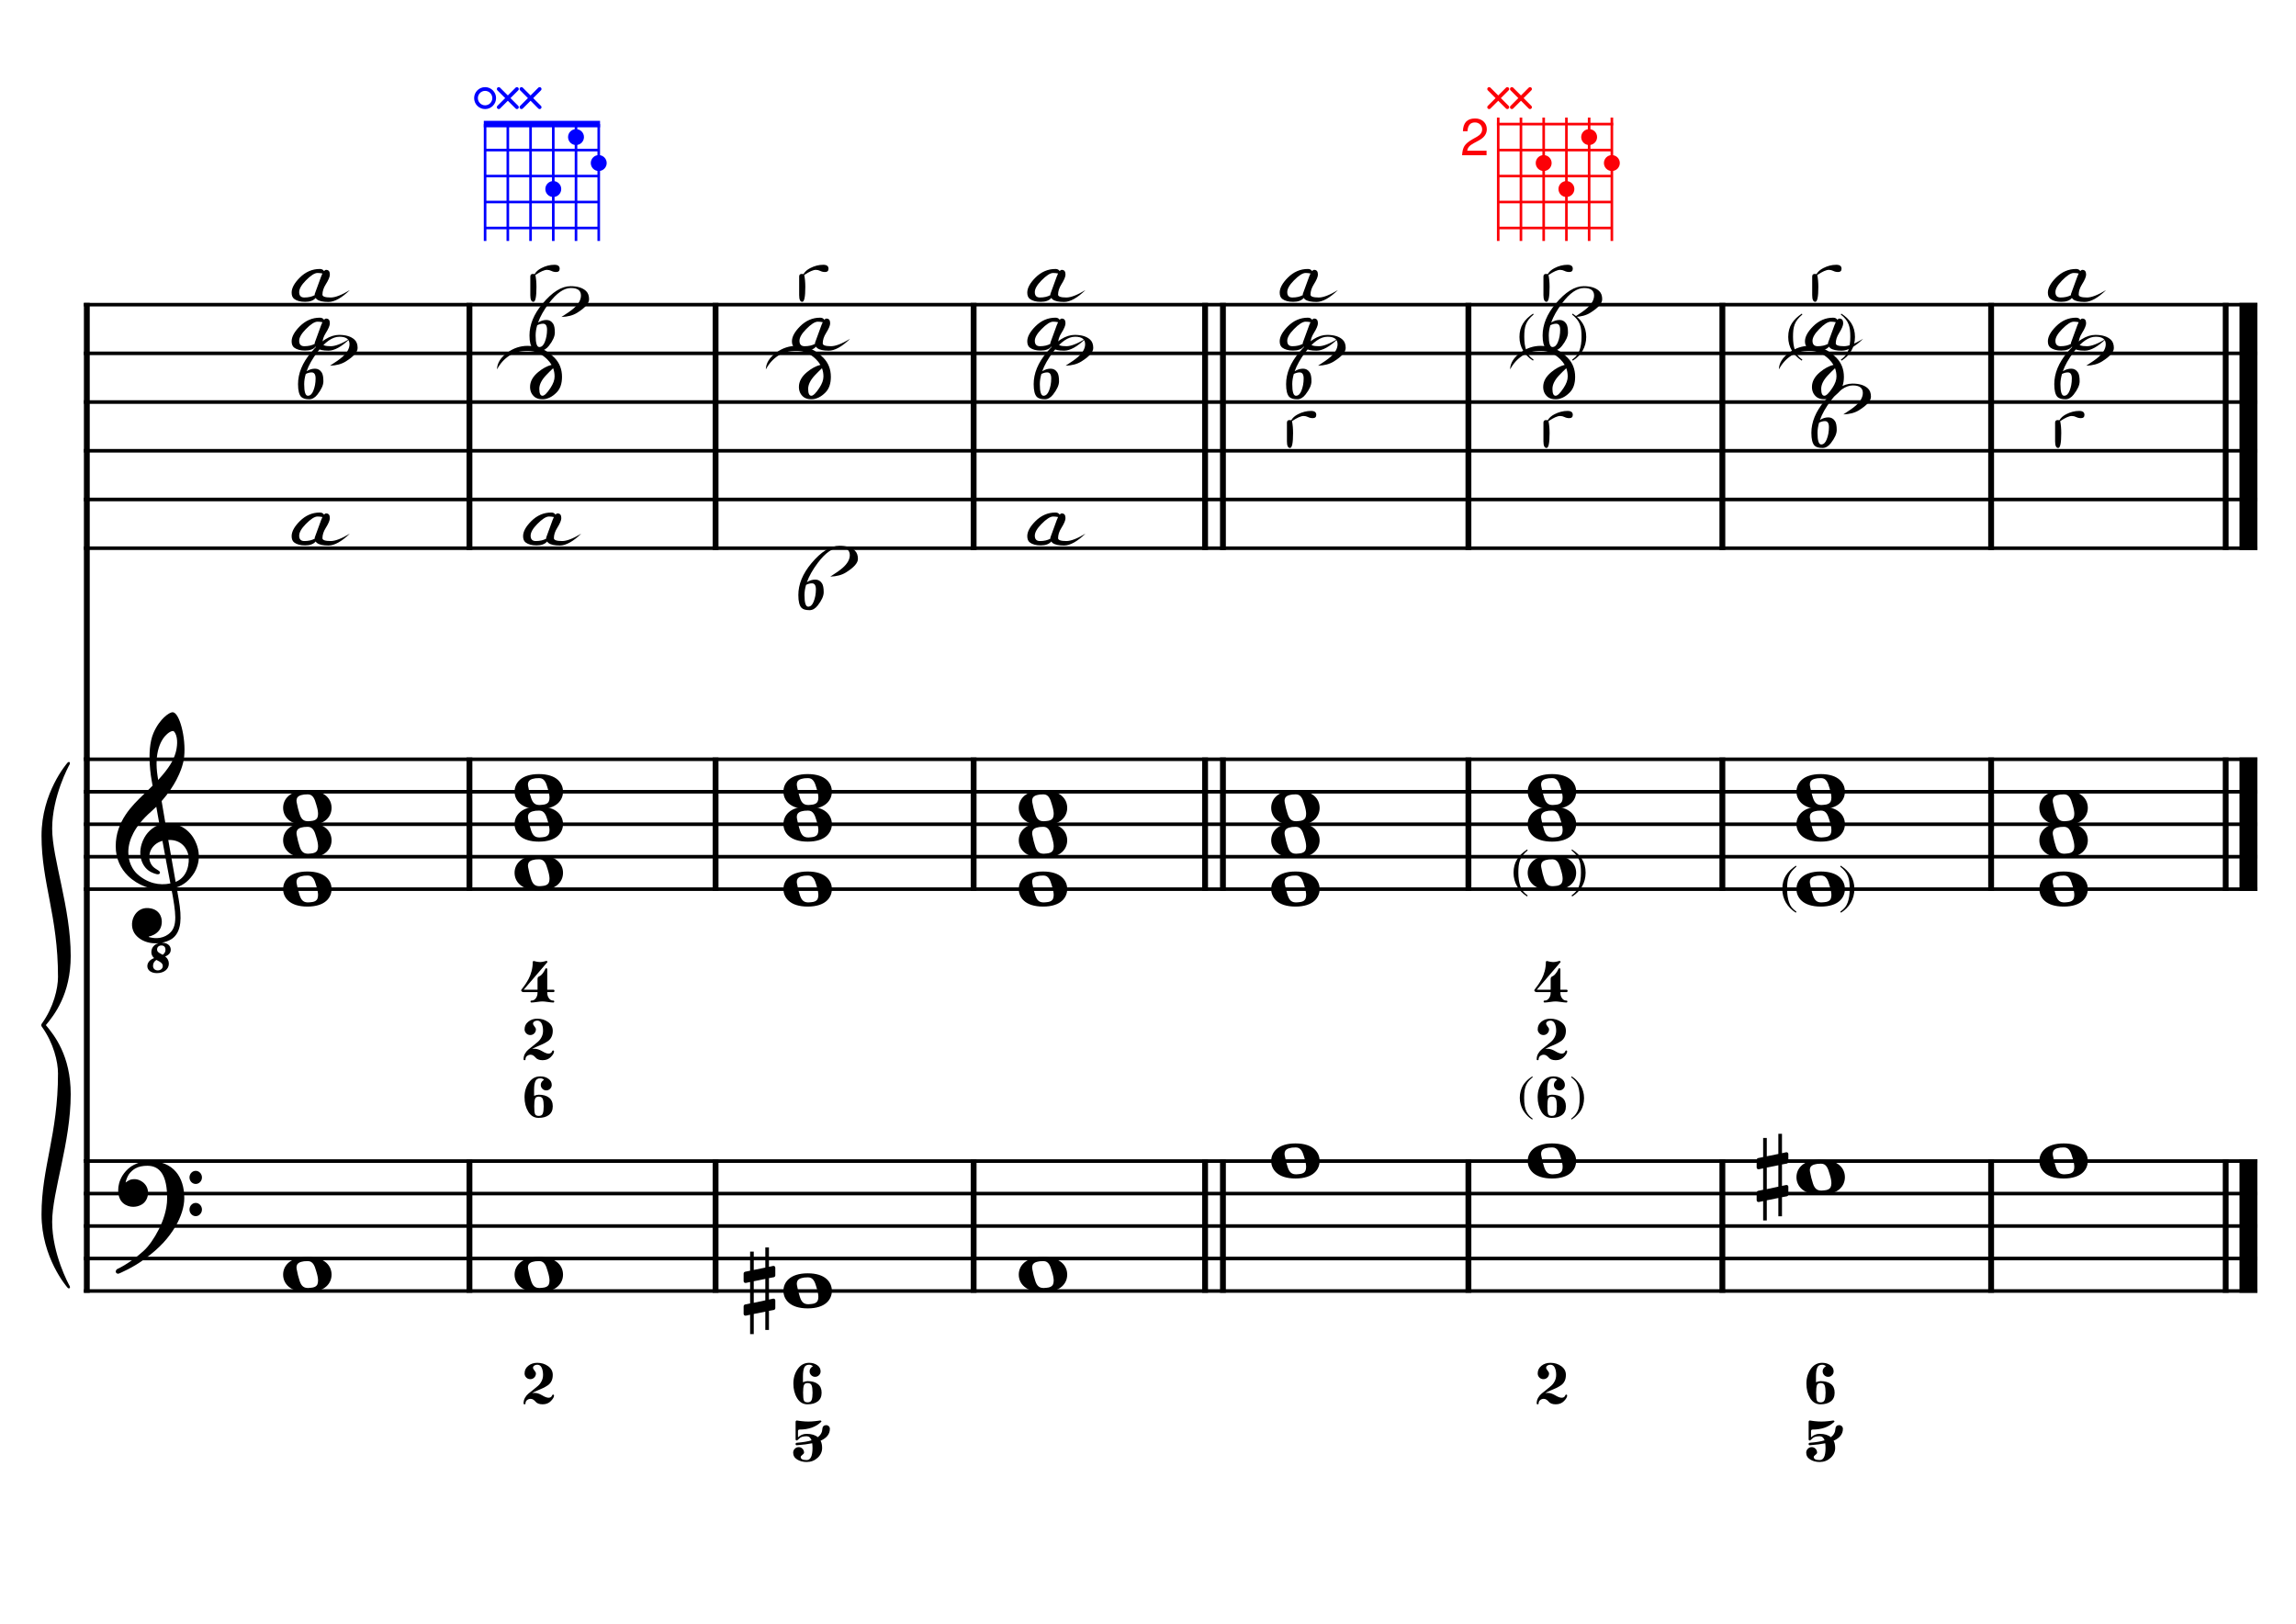 <?xml version="1.0" encoding="UTF-8" standalone="no"?>
<svg width="4209.44px" height="2976.38px" viewBox="0 0 4209.44 2976.38"
 xmlns="http://www.w3.org/2000/svg" xmlns:xlink="http://www.w3.org/1999/xlink" version="1.2" baseProfile="tiny">
<title>LaMineur (23)</title>
<desc>Generated by MuseScore 3.6.2</desc>
<polyline class="StaffLines" fill="none" stroke="#000000" stroke-width="6.55" stroke-linejoin="bevel" points="153.819,558.425 4138.58,558.425"/>
<polyline class="StaffLines" fill="none" stroke="#000000" stroke-width="6.55" stroke-linejoin="bevel" points="153.819,647.717 4138.58,647.717"/>
<polyline class="StaffLines" fill="none" stroke="#000000" stroke-width="6.55" stroke-linejoin="bevel" points="153.819,737.008 4138.58,737.008"/>
<polyline class="StaffLines" fill="none" stroke="#000000" stroke-width="6.55" stroke-linejoin="bevel" points="153.819,826.299 4138.58,826.299"/>
<polyline class="StaffLines" fill="none" stroke="#000000" stroke-width="6.55" stroke-linejoin="bevel" points="153.819,915.591 4138.58,915.591"/>
<polyline class="StaffLines" fill="none" stroke="#000000" stroke-width="6.55" stroke-linejoin="bevel" points="153.819,1004.88 4138.58,1004.88"/>
<polyline class="StaffLines" fill="none" stroke="#000000" stroke-width="6.55" stroke-linejoin="bevel" points="153.819,1391.81 4138.58,1391.81"/>
<polyline class="StaffLines" fill="none" stroke="#000000" stroke-width="6.55" stroke-linejoin="bevel" points="153.819,1451.34 4138.58,1451.34"/>
<polyline class="StaffLines" fill="none" stroke="#000000" stroke-width="6.55" stroke-linejoin="bevel" points="153.819,1510.87 4138.58,1510.87"/>
<polyline class="StaffLines" fill="none" stroke="#000000" stroke-width="6.55" stroke-linejoin="bevel" points="153.819,1570.39 4138.58,1570.39"/>
<polyline class="StaffLines" fill="none" stroke="#000000" stroke-width="6.55" stroke-linejoin="bevel" points="153.819,1629.92 4138.58,1629.92"/>
<polyline class="StaffLines" fill="none" stroke="#000000" stroke-width="6.55" stroke-linejoin="bevel" points="153.819,2128.36 4138.58,2128.36"/>
<polyline class="StaffLines" fill="none" stroke="#000000" stroke-width="6.55" stroke-linejoin="bevel" points="153.819,2187.89 4138.58,2187.89"/>
<polyline class="StaffLines" fill="none" stroke="#000000" stroke-width="6.55" stroke-linejoin="bevel" points="153.819,2247.41 4138.58,2247.41"/>
<polyline class="StaffLines" fill="none" stroke="#000000" stroke-width="6.55" stroke-linejoin="bevel" points="153.819,2306.94 4138.58,2306.94"/>
<polyline class="StaffLines" fill="none" stroke="#000000" stroke-width="6.55" stroke-linejoin="bevel" points="153.819,2366.47 4138.58,2366.47"/>
<path class="Symbol" transform="matrix(2.381,0,0,2.381,2774.91,1600.16)" d="M0,-0.1 C0,7.7 4,14 10.4,18.1 L10.9,17.4 C7.5,14.8 6.3,13.3 5.2,10.1 C4.2,7.2 3.7,4 3.7,-0.2 C3.7,-8.1 4.8,-12.3 10.9,-17.4 L10.5,-18.1 C3.9,-13.6 0,-8.5 0,-0.1"/>
<path class="Symbol" transform="matrix(2.381,0,0,2.381,2889.67,1600.16)" d="M3.7,-0.2 C3.7,4 3.2,7.2 2.2,10.1 C1,13.3 -0.2,14.8 -3.6,17.4 L-3,18.1 C3.4,14.1 7.3,7.6 7.3,-0.1 C7.3,-8.4 3.4,-13.8 -3.2,-18.1 L-3.6,-17.4 C2.6,-12.4 3.7,-8.1 3.7,-0.2"/>
<path class="Symbol" transform="matrix(2.381,0,0,2.381,3267.64,1629.92)" d="M0,-0.1 C0,7.7 4,14 10.4,18.1 L10.9,17.4 C7.5,14.8 6.3,13.3 5.2,10.1 C4.2,7.2 3.7,4 3.7,-0.2 C3.7,-8.1 4.8,-12.3 10.9,-17.4 L10.5,-18.1 C3.9,-13.6 0,-8.5 0,-0.1"/>
<path class="Symbol" transform="matrix(2.381,0,0,2.381,3382.4,1629.92)" d="M3.7,-0.2 C3.7,4 3.2,7.2 2.2,10.1 C1,13.3 -0.2,14.8 -3.6,17.4 L-3,18.1 C3.4,14.1 7.3,7.6 7.3,-0.1 C7.3,-8.4 3.4,-13.8 -3.2,-18.1 L-3.6,-17.4 C2.6,-12.4 3.7,-8.1 3.7,-0.2"/>
<path class="Symbol" transform="matrix(2.381,0,0,2.381,2785.75,617.953)" d="M0,-0.1 C0,7.7 4,14 10.4,18.1 L10.9,17.4 C7.5,14.8 6.3,13.3 5.2,10.1 C4.2,7.2 3.7,4 3.7,-0.2 C3.7,-8.1 4.8,-12.3 10.9,-17.4 L10.5,-18.1 C3.9,-13.6 0,-8.5 0,-0.1"/>
<path class="Symbol" transform="matrix(2.381,0,0,2.381,2890.76,617.953)" d="M3.7,-0.2 C3.7,4 3.2,7.2 2.2,10.1 C1,13.3 -0.2,14.8 -3.6,17.4 L-3,18.1 C3.4,14.1 7.3,7.6 7.3,-0.1 C7.3,-8.4 3.4,-13.8 -3.2,-18.1 L-3.6,-17.4 C2.6,-12.4 3.7,-8.1 3.7,-0.2"/>
<path class="Symbol" transform="matrix(2.381,0,0,2.381,3278.48,617.953)" d="M0,-0.1 C0,7.7 4,14 10.4,18.1 L10.9,17.4 C7.5,14.8 6.3,13.3 5.2,10.1 C4.2,7.2 3.7,4 3.7,-0.2 C3.7,-8.1 4.8,-12.3 10.9,-17.4 L10.5,-18.1 C3.9,-13.6 0,-8.5 0,-0.1"/>
<path class="Symbol" transform="matrix(2.381,0,0,2.381,3383.49,617.953)" d="M3.7,-0.2 C3.7,4 3.2,7.2 2.2,10.1 C1,13.3 -0.2,14.8 -3.6,17.4 L-3,18.1 C3.4,14.1 7.3,7.6 7.3,-0.1 C7.3,-8.4 3.4,-13.8 -3.2,-18.1 L-3.6,-17.4 C2.6,-12.4 3.7,-8.1 3.7,-0.2"/>
<polyline class="BarLine" fill="none" stroke="#000000" stroke-width="10.71" stroke-linejoin="bevel" points="159.176,2125.08 159.176,2369.74"/>
<polyline class="BarLine" fill="none" stroke="#000000" stroke-width="10.71" stroke-linejoin="bevel" points="860.671,2125.08 860.671,2369.74"/>
<polyline class="BarLine" fill="none" stroke="#000000" stroke-width="10.71" stroke-linejoin="bevel" points="1311.91,2125.08 1311.91,2369.74"/>
<polyline class="BarLine" fill="none" stroke="#000000" stroke-width="10.71" stroke-linejoin="bevel" points="1785.03,2125.08 1785.03,2369.74"/>
<polyline class="BarLine" fill="none" stroke="#000000" stroke-width="10.71" stroke-linejoin="bevel" points="2209.37,2125.08 2209.37,2369.74"/>
<polyline class="BarLine" fill="none" stroke="#000000" stroke-width="10.71" stroke-linejoin="bevel" points="2242.11,2125.08 2242.11,2369.74"/>
<polyline class="BarLine" fill="none" stroke="#000000" stroke-width="10.71" stroke-linejoin="bevel" points="2692.17,2125.08 2692.17,2369.74"/>
<polyline class="BarLine" fill="none" stroke="#000000" stroke-width="10.71" stroke-linejoin="bevel" points="3157.75,2125.08 3157.75,2369.74"/>
<polyline class="BarLine" fill="none" stroke="#000000" stroke-width="10.71" stroke-linejoin="bevel" points="3650.48,2125.08 3650.48,2369.74"/>
<polyline class="BarLine" fill="none" stroke="#000000" stroke-width="10.71" stroke-linejoin="bevel" points="4080.54,2125.08 4080.54,2369.74"/>
<polyline class="BarLine" fill="none" stroke="#000000" stroke-width="32.74" stroke-linejoin="bevel" points="4122.21,2125.08 4122.21,2369.74"/>
<polyline class="BarLine" fill="none" stroke="#000000" stroke-width="10.71" stroke-linejoin="bevel" points="159.176,1388.54 159.176,2128.36"/>
<polyline class="BarLine" fill="none" stroke="#000000" stroke-width="10.71" stroke-linejoin="bevel" points="860.671,1388.54 860.671,1633.2"/>
<polyline class="BarLine" fill="none" stroke="#000000" stroke-width="10.71" stroke-linejoin="bevel" points="1311.91,1388.54 1311.91,1633.2"/>
<polyline class="BarLine" fill="none" stroke="#000000" stroke-width="10.71" stroke-linejoin="bevel" points="1785.03,1388.54 1785.03,1633.2"/>
<polyline class="BarLine" fill="none" stroke="#000000" stroke-width="10.71" stroke-linejoin="bevel" points="2209.37,1388.54 2209.37,1633.2"/>
<polyline class="BarLine" fill="none" stroke="#000000" stroke-width="10.71" stroke-linejoin="bevel" points="2242.11,1388.54 2242.11,1633.2"/>
<polyline class="BarLine" fill="none" stroke="#000000" stroke-width="10.71" stroke-linejoin="bevel" points="2692.17,1388.54 2692.17,1633.2"/>
<polyline class="BarLine" fill="none" stroke="#000000" stroke-width="10.71" stroke-linejoin="bevel" points="3157.75,1388.54 3157.75,1633.2"/>
<polyline class="BarLine" fill="none" stroke="#000000" stroke-width="10.71" stroke-linejoin="bevel" points="3650.48,1388.54 3650.48,1633.2"/>
<polyline class="BarLine" fill="none" stroke="#000000" stroke-width="10.71" stroke-linejoin="bevel" points="4080.54,1388.54 4080.54,1633.2"/>
<polyline class="BarLine" fill="none" stroke="#000000" stroke-width="32.74" stroke-linejoin="bevel" points="4122.21,1388.54 4122.21,1633.2"/>
<polyline class="BarLine" fill="none" stroke="#000000" stroke-width="10.71" stroke-linejoin="bevel" points="159.176,555.151 159.176,1391.81"/>
<polyline class="BarLine" fill="none" stroke="#000000" stroke-width="10.71" stroke-linejoin="bevel" points="860.671,555.151 860.671,1008.16"/>
<polyline class="BarLine" fill="none" stroke="#000000" stroke-width="10.71" stroke-linejoin="bevel" points="1311.91,555.151 1311.91,1008.16"/>
<polyline class="BarLine" fill="none" stroke="#000000" stroke-width="10.71" stroke-linejoin="bevel" points="1785.03,555.151 1785.03,1008.16"/>
<polyline class="BarLine" fill="none" stroke="#000000" stroke-width="10.71" stroke-linejoin="bevel" points="2209.37,555.151 2209.37,1008.16"/>
<polyline class="BarLine" fill="none" stroke="#000000" stroke-width="10.71" stroke-linejoin="bevel" points="2242.11,555.151 2242.11,1008.16"/>
<polyline class="BarLine" fill="none" stroke="#000000" stroke-width="10.71" stroke-linejoin="bevel" points="2692.17,555.151 2692.17,1008.16"/>
<polyline class="BarLine" fill="none" stroke="#000000" stroke-width="10.71" stroke-linejoin="bevel" points="3157.75,555.151 3157.75,1008.16"/>
<polyline class="BarLine" fill="none" stroke="#000000" stroke-width="10.71" stroke-linejoin="bevel" points="3650.48,555.151 3650.48,1008.16"/>
<polyline class="BarLine" fill="none" stroke="#000000" stroke-width="10.71" stroke-linejoin="bevel" points="4080.54,555.151 4080.54,1008.16"/>
<polyline class="BarLine" fill="none" stroke="#000000" stroke-width="32.74" stroke-linejoin="bevel" points="4122.21,555.151 4122.21,1008.16"/>
<path class="Accidental" transform="matrix(2.381,0,0,2.381,1363.34,2366.47)" d="M23.3,-10.6 C23.9,-10.7 24.4,-11.4 24.4,-12 L24.4,-17.9 C24.4,-18.7 23.8,-19.3 23,-19.3 L22.8,-19.3 L19.5,-18.6 L19.5,-33.5 L16.7,-33.5 L16.7,-18 L7.8,-16.2 L7.8,-30.3 L5,-30.3 L5,-15.6 L1.1,-14.8 C0.5,-14.7 0,-14 0,-13.4 L0,-13.2 L0,-7.4 L0,-7.6 C0,-6.8 0.6,-6.2 1.4,-6.2 L1.7,-6.2 L5,-6.9 L5,9.6 L1.1,10.4 C0.5,10.5 0,11.2 0,11.8 L0,17.6 C0,18.4 0.6,19 1.4,19 L1.7,19 L5,18.3 L5,33.2 L7.8,33.2 L7.8,17.7 L16.7,15.9 L16.7,30 L19.5,30 L19.5,15.3 L23.3,14.6 C23.9,14.5 24.4,13.8 24.4,13.2 L24.4,7.3 C24.4,6.5 23.8,5.9 23,5.9 L22.8,5.9 L19.5,6.6 L19.5,-9.9 L23.3,-10.6 M7.8,9.1 L7.8,-7.5 L16.7,-9.3 L16.7,7.2 L7.8,9.1 "/>
<path class="Accidental" transform="matrix(2.381,0,0,2.381,3220.62,2158.12)" d="M23.3,-10.6 C23.9,-10.7 24.4,-11.4 24.4,-12 L24.4,-17.9 C24.4,-18.7 23.8,-19.3 23,-19.3 L22.8,-19.3 L19.5,-18.6 L19.5,-33.5 L16.7,-33.5 L16.7,-18 L7.8,-16.2 L7.8,-30.3 L5,-30.3 L5,-15.6 L1.1,-14.8 C0.5,-14.7 0,-14 0,-13.4 L0,-13.2 L0,-7.4 L0,-7.6 C0,-6.8 0.6,-6.2 1.4,-6.2 L1.7,-6.2 L5,-6.9 L5,9.6 L1.1,10.4 C0.5,10.5 0,11.2 0,11.8 L0,17.6 C0,18.4 0.6,19 1.4,19 L1.7,19 L5,18.3 L5,33.2 L7.8,33.2 L7.8,17.7 L16.7,15.9 L16.7,30 L19.5,30 L19.5,15.3 L23.3,14.6 C23.9,14.5 24.4,13.8 24.4,13.2 L24.4,7.3 C24.4,6.5 23.8,5.9 23,5.9 L22.8,5.9 L19.5,6.6 L19.5,-9.9 L23.3,-10.6 M7.8,9.1 L7.8,-7.5 L16.7,-9.3 L16.7,7.2 L7.8,9.1 "/>
<path class="Note" transform="matrix(2.381,0,0,2.381,519.076,2336.7)" d="M18.7,-13.6 C4.9,-13.6 0,-6.6 0,-0.1 C0,6.4 4.9,13.4 18.7,13.4 C32.5,13.4 37.3,6.4 37.3,-0.1 C37.3,-6.6 32.5,-13.6 18.7,-13.6 M10.4,-4.5 C10.3,-4.9 10.3,-5.3 10.3,-5.7 C10.3,-6.5 10.5,-7.3 10.9,-8 C11.6,-9 12.8,-9.7 14.3,-10 C15.6,-10.3 16.3,-10.5 18.9,-10.5 L19,-10.5 C23,-10.5 24.3,-6.8 25.4,-3 L25.7,-2 C26.5,0.6 26.9,2.8 26.9,4.5 C26.9,5.7 26.7,6.8 26.3,7.6 C25.7,8.7 24.7,9.4 23,9.8 C22.1,10 20.6,10.1 20.6,10.1 C20.1,10.1 19.7,10.2 19.3,10.2 C16.1,10.2 14.1,9 12.7,4.7 C11.5,1 11.3,-0.1 10.4,-4.5"/>
<path class="Note" transform="matrix(2.381,0,0,2.381,943.415,2336.7)" d="M18.7,-13.6 C4.9,-13.6 0,-6.6 0,-0.1 C0,6.4 4.9,13.4 18.7,13.4 C32.5,13.4 37.3,6.4 37.3,-0.1 C37.3,-6.6 32.5,-13.6 18.7,-13.6 M10.4,-4.5 C10.3,-4.9 10.3,-5.3 10.3,-5.7 C10.3,-6.5 10.5,-7.3 10.9,-8 C11.6,-9 12.8,-9.7 14.3,-10 C15.6,-10.3 16.3,-10.5 18.9,-10.5 L19,-10.5 C23,-10.5 24.3,-6.8 25.4,-3 L25.7,-2 C26.5,0.6 26.9,2.8 26.9,4.5 C26.9,5.7 26.7,6.8 26.3,7.6 C25.7,8.7 24.7,9.4 23,9.8 C22.1,10 20.6,10.1 20.6,10.1 C20.1,10.1 19.7,10.2 19.3,10.2 C16.1,10.2 14.1,9 12.7,4.7 C11.5,1 11.3,-0.1 10.4,-4.5"/>
<path class="Note" transform="matrix(2.381,0,0,2.381,1436.32,2366.47)" d="M18.7,-13.6 C4.9,-13.6 0,-6.6 0,-0.1 C0,6.4 4.9,13.4 18.7,13.4 C32.5,13.4 37.3,6.4 37.3,-0.1 C37.3,-6.6 32.5,-13.6 18.7,-13.6 M10.4,-4.5 C10.3,-4.9 10.3,-5.3 10.3,-5.7 C10.3,-6.5 10.5,-7.3 10.9,-8 C11.6,-9 12.8,-9.7 14.3,-10 C15.6,-10.3 16.3,-10.5 18.9,-10.5 L19,-10.5 C23,-10.5 24.3,-6.8 25.4,-3 L25.7,-2 C26.5,0.6 26.9,2.8 26.9,4.5 C26.9,5.7 26.7,6.8 26.3,7.6 C25.7,8.7 24.7,9.4 23,9.8 C22.1,10 20.6,10.1 20.6,10.1 C20.1,10.1 19.7,10.2 19.3,10.2 C16.1,10.2 14.1,9 12.7,4.7 C11.5,1 11.3,-0.1 10.4,-4.5"/>
<path class="Note" transform="matrix(2.381,0,0,2.381,1867.78,2336.7)" d="M18.7,-13.6 C4.9,-13.6 0,-6.6 0,-0.1 C0,6.4 4.9,13.4 18.7,13.4 C32.5,13.4 37.3,6.4 37.3,-0.1 C37.3,-6.6 32.5,-13.6 18.7,-13.6 M10.4,-4.5 C10.3,-4.9 10.3,-5.3 10.3,-5.7 C10.3,-6.5 10.5,-7.3 10.9,-8 C11.6,-9 12.8,-9.7 14.3,-10 C15.6,-10.3 16.3,-10.5 18.9,-10.5 L19,-10.5 C23,-10.5 24.3,-6.8 25.4,-3 L25.7,-2 C26.5,0.6 26.9,2.8 26.9,4.5 C26.9,5.7 26.7,6.8 26.3,7.6 C25.7,8.7 24.7,9.4 23,9.8 C22.1,10 20.6,10.1 20.6,10.1 C20.1,10.1 19.7,10.2 19.3,10.2 C16.1,10.2 14.1,9 12.7,4.7 C11.5,1 11.3,-0.1 10.4,-4.5"/>
<path class="Note" transform="matrix(2.381,0,0,2.381,2330.58,2128.36)" d="M18.7,-13.6 C4.9,-13.6 0,-6.6 0,-0.1 C0,6.4 4.9,13.4 18.7,13.4 C32.5,13.4 37.3,6.4 37.3,-0.1 C37.3,-6.6 32.5,-13.6 18.7,-13.6 M10.4,-4.5 C10.3,-4.9 10.3,-5.3 10.3,-5.7 C10.3,-6.5 10.5,-7.3 10.9,-8 C11.6,-9 12.8,-9.7 14.3,-10 C15.6,-10.3 16.3,-10.5 18.9,-10.5 L19,-10.5 C23,-10.5 24.3,-6.8 25.4,-3 L25.7,-2 C26.5,0.6 26.9,2.8 26.9,4.5 C26.9,5.7 26.7,6.8 26.3,7.6 C25.7,8.7 24.7,9.4 23,9.8 C22.1,10 20.6,10.1 20.6,10.1 C20.1,10.1 19.7,10.2 19.3,10.2 C16.1,10.2 14.1,9 12.7,4.7 C11.5,1 11.3,-0.1 10.4,-4.5"/>
<path class="Note" transform="matrix(2.381,0,0,2.381,2800.86,2128.36)" d="M18.7,-13.6 C4.9,-13.6 0,-6.6 0,-0.1 C0,6.4 4.9,13.4 18.7,13.4 C32.5,13.4 37.3,6.4 37.3,-0.1 C37.3,-6.6 32.5,-13.6 18.7,-13.6 M10.4,-4.5 C10.3,-4.9 10.3,-5.3 10.3,-5.7 C10.3,-6.5 10.5,-7.3 10.9,-8 C11.6,-9 12.8,-9.7 14.3,-10 C15.6,-10.3 16.3,-10.5 18.9,-10.5 L19,-10.5 C23,-10.5 24.3,-6.8 25.4,-3 L25.7,-2 C26.5,0.6 26.9,2.8 26.9,4.5 C26.9,5.7 26.7,6.8 26.3,7.6 C25.7,8.7 24.7,9.4 23,9.8 C22.1,10 20.6,10.1 20.6,10.1 C20.1,10.1 19.7,10.2 19.3,10.2 C16.1,10.2 14.1,9 12.7,4.7 C11.5,1 11.3,-0.1 10.4,-4.5"/>
<path class="Note" transform="matrix(2.381,0,0,2.381,3293.59,2158.12)" d="M18.7,-13.6 C4.9,-13.6 0,-6.6 0,-0.1 C0,6.4 4.9,13.4 18.7,13.4 C32.5,13.4 37.3,6.4 37.3,-0.1 C37.3,-6.6 32.5,-13.6 18.7,-13.6 M10.4,-4.5 C10.3,-4.9 10.3,-5.3 10.3,-5.7 C10.3,-6.5 10.5,-7.3 10.9,-8 C11.6,-9 12.8,-9.7 14.3,-10 C15.6,-10.3 16.3,-10.5 18.9,-10.5 L19,-10.5 C23,-10.5 24.3,-6.8 25.4,-3 L25.7,-2 C26.5,0.6 26.9,2.8 26.9,4.5 C26.9,5.7 26.7,6.8 26.3,7.6 C25.7,8.7 24.7,9.4 23,9.8 C22.1,10 20.6,10.1 20.6,10.1 C20.1,10.1 19.7,10.2 19.3,10.2 C16.1,10.2 14.1,9 12.7,4.7 C11.5,1 11.3,-0.1 10.4,-4.5"/>
<path class="Note" transform="matrix(2.381,0,0,2.381,3738.94,2128.36)" d="M18.7,-13.6 C4.9,-13.6 0,-6.6 0,-0.1 C0,6.4 4.9,13.4 18.7,13.4 C32.5,13.4 37.3,6.4 37.3,-0.1 C37.3,-6.6 32.5,-13.6 18.7,-13.6 M10.4,-4.5 C10.3,-4.9 10.3,-5.3 10.3,-5.7 C10.3,-6.5 10.5,-7.3 10.9,-8 C11.6,-9 12.8,-9.7 14.3,-10 C15.6,-10.3 16.3,-10.5 18.9,-10.5 L19,-10.5 C23,-10.5 24.3,-6.8 25.4,-3 L25.7,-2 C26.5,0.6 26.9,2.8 26.9,4.5 C26.9,5.7 26.7,6.8 26.3,7.6 C25.7,8.7 24.7,9.4 23,9.8 C22.1,10 20.6,10.1 20.6,10.1 C20.1,10.1 19.7,10.2 19.3,10.2 C16.1,10.2 14.1,9 12.7,4.7 C11.5,1 11.3,-0.1 10.4,-4.5"/>
<path class="Note" transform="matrix(2.381,0,0,2.381,519.076,1629.92)" d="M18.7,-13.6 C4.9,-13.6 0,-6.6 0,-0.1 C0,6.4 4.9,13.4 18.7,13.4 C32.5,13.4 37.3,6.4 37.3,-0.1 C37.3,-6.6 32.5,-13.6 18.7,-13.6 M10.4,-4.5 C10.3,-4.9 10.3,-5.3 10.3,-5.7 C10.3,-6.5 10.5,-7.3 10.9,-8 C11.6,-9 12.8,-9.7 14.3,-10 C15.6,-10.3 16.3,-10.5 18.9,-10.5 L19,-10.5 C23,-10.5 24.3,-6.8 25.4,-3 L25.7,-2 C26.5,0.6 26.9,2.8 26.9,4.5 C26.9,5.7 26.7,6.8 26.3,7.6 C25.7,8.7 24.7,9.4 23,9.8 C22.1,10 20.6,10.1 20.6,10.1 C20.1,10.1 19.7,10.2 19.3,10.2 C16.1,10.2 14.1,9 12.7,4.7 C11.5,1 11.3,-0.1 10.4,-4.5"/>
<path class="Note" transform="matrix(2.381,0,0,2.381,519.076,1540.63)" d="M18.7,-13.6 C4.9,-13.6 0,-6.6 0,-0.1 C0,6.4 4.9,13.4 18.7,13.4 C32.5,13.4 37.3,6.4 37.3,-0.1 C37.3,-6.6 32.5,-13.6 18.7,-13.6 M10.4,-4.5 C10.3,-4.9 10.3,-5.3 10.3,-5.7 C10.3,-6.5 10.5,-7.3 10.9,-8 C11.6,-9 12.8,-9.7 14.3,-10 C15.6,-10.3 16.3,-10.5 18.9,-10.5 L19,-10.5 C23,-10.5 24.3,-6.8 25.4,-3 L25.7,-2 C26.5,0.6 26.9,2.8 26.9,4.5 C26.9,5.7 26.7,6.8 26.3,7.6 C25.7,8.7 24.7,9.4 23,9.8 C22.1,10 20.6,10.1 20.6,10.1 C20.1,10.1 19.7,10.2 19.3,10.2 C16.1,10.2 14.1,9 12.7,4.7 C11.5,1 11.3,-0.1 10.4,-4.5"/>
<path class="Note" transform="matrix(2.381,0,0,2.381,519.076,1481.1)" d="M18.7,-13.6 C4.9,-13.6 0,-6.6 0,-0.1 C0,6.4 4.9,13.4 18.7,13.4 C32.5,13.4 37.3,6.4 37.3,-0.1 C37.3,-6.6 32.5,-13.6 18.7,-13.6 M10.4,-4.5 C10.3,-4.9 10.3,-5.3 10.3,-5.7 C10.3,-6.5 10.5,-7.3 10.9,-8 C11.6,-9 12.8,-9.7 14.3,-10 C15.6,-10.3 16.3,-10.5 18.9,-10.5 L19,-10.5 C23,-10.5 24.3,-6.8 25.4,-3 L25.7,-2 C26.5,0.6 26.9,2.8 26.9,4.5 C26.9,5.7 26.7,6.8 26.3,7.6 C25.7,8.7 24.7,9.4 23,9.8 C22.1,10 20.6,10.1 20.6,10.1 C20.1,10.1 19.7,10.2 19.3,10.2 C16.1,10.2 14.1,9 12.7,4.7 C11.5,1 11.3,-0.1 10.4,-4.5"/>
<path class="Note" transform="matrix(2.381,0,0,2.381,943.415,1600.16)" d="M18.7,-13.6 C4.9,-13.6 0,-6.6 0,-0.1 C0,6.4 4.9,13.4 18.7,13.4 C32.5,13.4 37.3,6.4 37.3,-0.1 C37.3,-6.6 32.5,-13.6 18.7,-13.6 M10.4,-4.5 C10.3,-4.9 10.3,-5.3 10.3,-5.7 C10.3,-6.5 10.5,-7.3 10.9,-8 C11.6,-9 12.8,-9.7 14.3,-10 C15.6,-10.3 16.3,-10.5 18.9,-10.5 L19,-10.5 C23,-10.5 24.3,-6.8 25.4,-3 L25.7,-2 C26.5,0.6 26.9,2.8 26.9,4.5 C26.9,5.7 26.7,6.8 26.3,7.6 C25.7,8.7 24.7,9.4 23,9.8 C22.1,10 20.6,10.1 20.6,10.1 C20.1,10.1 19.7,10.2 19.3,10.2 C16.1,10.2 14.1,9 12.7,4.7 C11.5,1 11.3,-0.1 10.4,-4.5"/>
<path class="Note" transform="matrix(2.381,0,0,2.381,943.415,1510.87)" d="M18.7,-13.6 C4.9,-13.6 0,-6.6 0,-0.1 C0,6.4 4.9,13.4 18.7,13.4 C32.5,13.4 37.3,6.4 37.3,-0.1 C37.3,-6.6 32.5,-13.6 18.7,-13.6 M10.4,-4.5 C10.3,-4.9 10.3,-5.3 10.3,-5.7 C10.3,-6.5 10.5,-7.3 10.9,-8 C11.6,-9 12.8,-9.7 14.3,-10 C15.6,-10.3 16.3,-10.5 18.9,-10.5 L19,-10.5 C23,-10.5 24.3,-6.8 25.4,-3 L25.7,-2 C26.5,0.6 26.9,2.8 26.9,4.5 C26.9,5.7 26.7,6.8 26.3,7.6 C25.7,8.7 24.7,9.4 23,9.8 C22.1,10 20.6,10.1 20.6,10.1 C20.1,10.1 19.7,10.2 19.3,10.2 C16.1,10.2 14.1,9 12.7,4.7 C11.5,1 11.3,-0.1 10.4,-4.5"/>
<path class="Note" transform="matrix(2.381,0,0,2.381,943.415,1451.34)" d="M18.7,-13.6 C4.9,-13.6 0,-6.6 0,-0.1 C0,6.4 4.9,13.4 18.7,13.4 C32.5,13.4 37.3,6.4 37.3,-0.1 C37.3,-6.6 32.5,-13.6 18.7,-13.6 M10.4,-4.5 C10.3,-4.9 10.3,-5.3 10.3,-5.7 C10.3,-6.5 10.5,-7.3 10.9,-8 C11.6,-9 12.8,-9.7 14.3,-10 C15.6,-10.3 16.3,-10.5 18.9,-10.5 L19,-10.5 C23,-10.5 24.3,-6.8 25.4,-3 L25.7,-2 C26.5,0.6 26.9,2.8 26.9,4.5 C26.9,5.7 26.7,6.8 26.3,7.6 C25.7,8.7 24.7,9.4 23,9.8 C22.1,10 20.6,10.1 20.6,10.1 C20.1,10.1 19.7,10.2 19.3,10.2 C16.1,10.2 14.1,9 12.7,4.7 C11.5,1 11.3,-0.1 10.4,-4.5"/>
<path class="Note" transform="matrix(2.381,0,0,2.381,1436.32,1629.92)" d="M18.7,-13.6 C4.9,-13.6 0,-6.6 0,-0.1 C0,6.4 4.9,13.4 18.7,13.4 C32.5,13.4 37.3,6.4 37.3,-0.1 C37.3,-6.6 32.5,-13.6 18.7,-13.6 M10.4,-4.5 C10.3,-4.9 10.3,-5.3 10.3,-5.7 C10.3,-6.5 10.5,-7.3 10.9,-8 C11.6,-9 12.8,-9.7 14.3,-10 C15.6,-10.3 16.3,-10.5 18.9,-10.5 L19,-10.5 C23,-10.5 24.3,-6.8 25.4,-3 L25.7,-2 C26.5,0.6 26.9,2.8 26.9,4.5 C26.9,5.7 26.7,6.8 26.3,7.6 C25.7,8.7 24.7,9.4 23,9.8 C22.1,10 20.6,10.1 20.6,10.1 C20.1,10.1 19.7,10.2 19.3,10.2 C16.1,10.2 14.1,9 12.7,4.7 C11.5,1 11.3,-0.1 10.4,-4.5"/>
<path class="Note" transform="matrix(2.381,0,0,2.381,1436.32,1510.87)" d="M18.7,-13.6 C4.9,-13.6 0,-6.6 0,-0.1 C0,6.4 4.9,13.4 18.7,13.4 C32.5,13.4 37.3,6.4 37.3,-0.1 C37.3,-6.6 32.5,-13.6 18.7,-13.6 M10.4,-4.5 C10.3,-4.9 10.3,-5.3 10.3,-5.7 C10.3,-6.5 10.5,-7.3 10.9,-8 C11.6,-9 12.8,-9.7 14.3,-10 C15.6,-10.3 16.3,-10.5 18.9,-10.5 L19,-10.5 C23,-10.5 24.3,-6.8 25.4,-3 L25.7,-2 C26.5,0.6 26.9,2.8 26.9,4.5 C26.9,5.7 26.7,6.8 26.3,7.6 C25.7,8.7 24.7,9.4 23,9.8 C22.1,10 20.6,10.1 20.6,10.1 C20.1,10.1 19.7,10.2 19.3,10.2 C16.1,10.2 14.1,9 12.7,4.7 C11.5,1 11.3,-0.1 10.4,-4.5"/>
<path class="Note" transform="matrix(2.381,0,0,2.381,1436.32,1451.34)" d="M18.7,-13.6 C4.9,-13.6 0,-6.6 0,-0.1 C0,6.4 4.9,13.4 18.7,13.4 C32.5,13.4 37.3,6.4 37.3,-0.1 C37.3,-6.6 32.5,-13.6 18.7,-13.6 M10.4,-4.5 C10.3,-4.9 10.3,-5.3 10.3,-5.7 C10.3,-6.5 10.5,-7.3 10.9,-8 C11.6,-9 12.8,-9.7 14.3,-10 C15.6,-10.3 16.3,-10.5 18.9,-10.5 L19,-10.5 C23,-10.5 24.3,-6.8 25.4,-3 L25.7,-2 C26.5,0.6 26.9,2.8 26.9,4.5 C26.9,5.7 26.7,6.8 26.3,7.6 C25.7,8.7 24.7,9.4 23,9.8 C22.1,10 20.6,10.1 20.6,10.1 C20.1,10.1 19.7,10.2 19.3,10.2 C16.1,10.2 14.1,9 12.7,4.7 C11.5,1 11.3,-0.1 10.4,-4.5"/>
<path class="Note" transform="matrix(2.381,0,0,2.381,1867.78,1629.92)" d="M18.7,-13.6 C4.9,-13.6 0,-6.6 0,-0.1 C0,6.4 4.9,13.4 18.7,13.4 C32.5,13.4 37.3,6.4 37.3,-0.1 C37.3,-6.6 32.5,-13.6 18.7,-13.6 M10.4,-4.5 C10.3,-4.9 10.3,-5.3 10.3,-5.7 C10.3,-6.5 10.5,-7.3 10.9,-8 C11.6,-9 12.8,-9.7 14.3,-10 C15.6,-10.3 16.3,-10.5 18.9,-10.5 L19,-10.5 C23,-10.5 24.3,-6.8 25.4,-3 L25.7,-2 C26.5,0.6 26.9,2.8 26.9,4.5 C26.9,5.7 26.7,6.8 26.3,7.6 C25.7,8.7 24.7,9.4 23,9.8 C22.1,10 20.6,10.1 20.6,10.1 C20.1,10.1 19.7,10.2 19.3,10.2 C16.1,10.2 14.1,9 12.7,4.7 C11.5,1 11.3,-0.1 10.4,-4.5"/>
<path class="Note" transform="matrix(2.381,0,0,2.381,1867.78,1540.63)" d="M18.7,-13.6 C4.9,-13.6 0,-6.6 0,-0.1 C0,6.4 4.9,13.4 18.7,13.4 C32.5,13.4 37.3,6.4 37.3,-0.1 C37.3,-6.6 32.5,-13.6 18.7,-13.6 M10.4,-4.5 C10.3,-4.9 10.3,-5.3 10.3,-5.7 C10.3,-6.5 10.5,-7.3 10.9,-8 C11.6,-9 12.8,-9.7 14.3,-10 C15.6,-10.3 16.3,-10.5 18.9,-10.5 L19,-10.5 C23,-10.5 24.3,-6.8 25.4,-3 L25.7,-2 C26.5,0.6 26.9,2.8 26.9,4.5 C26.9,5.7 26.7,6.8 26.3,7.6 C25.7,8.7 24.7,9.4 23,9.8 C22.1,10 20.6,10.1 20.6,10.1 C20.1,10.1 19.7,10.2 19.3,10.2 C16.1,10.2 14.1,9 12.7,4.7 C11.5,1 11.3,-0.1 10.4,-4.5"/>
<path class="Note" transform="matrix(2.381,0,0,2.381,1867.78,1481.1)" d="M18.7,-13.6 C4.9,-13.6 0,-6.6 0,-0.1 C0,6.4 4.9,13.4 18.7,13.4 C32.5,13.4 37.3,6.4 37.3,-0.1 C37.3,-6.6 32.5,-13.6 18.7,-13.6 M10.4,-4.5 C10.3,-4.9 10.3,-5.3 10.3,-5.7 C10.3,-6.5 10.5,-7.3 10.9,-8 C11.6,-9 12.8,-9.7 14.3,-10 C15.6,-10.3 16.3,-10.5 18.9,-10.5 L19,-10.5 C23,-10.5 24.3,-6.8 25.4,-3 L25.7,-2 C26.5,0.6 26.9,2.8 26.9,4.5 C26.9,5.7 26.7,6.8 26.3,7.6 C25.7,8.7 24.7,9.4 23,9.8 C22.1,10 20.6,10.1 20.6,10.1 C20.1,10.1 19.7,10.2 19.3,10.2 C16.1,10.2 14.1,9 12.7,4.7 C11.5,1 11.3,-0.1 10.4,-4.5"/>
<path class="Note" transform="matrix(2.381,0,0,2.381,2330.58,1629.92)" d="M18.7,-13.6 C4.9,-13.6 0,-6.6 0,-0.1 C0,6.4 4.9,13.4 18.7,13.4 C32.5,13.4 37.3,6.4 37.3,-0.1 C37.3,-6.6 32.5,-13.6 18.7,-13.6 M10.4,-4.5 C10.3,-4.9 10.3,-5.3 10.3,-5.7 C10.3,-6.5 10.5,-7.3 10.9,-8 C11.6,-9 12.8,-9.7 14.3,-10 C15.6,-10.3 16.3,-10.5 18.9,-10.5 L19,-10.5 C23,-10.5 24.3,-6.8 25.4,-3 L25.7,-2 C26.5,0.6 26.9,2.8 26.9,4.5 C26.9,5.7 26.7,6.8 26.3,7.6 C25.7,8.7 24.7,9.4 23,9.8 C22.1,10 20.6,10.1 20.6,10.1 C20.1,10.1 19.7,10.2 19.3,10.2 C16.1,10.2 14.1,9 12.7,4.7 C11.5,1 11.3,-0.1 10.4,-4.5"/>
<path class="Note" transform="matrix(2.381,0,0,2.381,2330.58,1540.63)" d="M18.7,-13.6 C4.9,-13.6 0,-6.6 0,-0.1 C0,6.4 4.9,13.4 18.7,13.4 C32.5,13.4 37.3,6.4 37.3,-0.1 C37.3,-6.6 32.5,-13.6 18.7,-13.6 M10.4,-4.5 C10.3,-4.9 10.3,-5.3 10.3,-5.7 C10.3,-6.5 10.5,-7.3 10.9,-8 C11.6,-9 12.8,-9.7 14.3,-10 C15.6,-10.3 16.3,-10.5 18.9,-10.5 L19,-10.5 C23,-10.5 24.3,-6.8 25.4,-3 L25.7,-2 C26.5,0.6 26.9,2.8 26.9,4.5 C26.9,5.7 26.7,6.8 26.3,7.6 C25.7,8.7 24.7,9.4 23,9.8 C22.1,10 20.6,10.1 20.6,10.1 C20.1,10.1 19.7,10.2 19.3,10.2 C16.1,10.2 14.1,9 12.7,4.7 C11.5,1 11.3,-0.1 10.4,-4.5"/>
<path class="Note" transform="matrix(2.381,0,0,2.381,2330.58,1481.1)" d="M18.7,-13.6 C4.9,-13.6 0,-6.6 0,-0.1 C0,6.4 4.9,13.4 18.7,13.4 C32.5,13.4 37.3,6.4 37.3,-0.1 C37.3,-6.6 32.5,-13.6 18.7,-13.6 M10.4,-4.5 C10.3,-4.9 10.3,-5.3 10.3,-5.7 C10.3,-6.5 10.5,-7.3 10.9,-8 C11.6,-9 12.8,-9.7 14.3,-10 C15.6,-10.3 16.3,-10.5 18.9,-10.5 L19,-10.5 C23,-10.5 24.3,-6.8 25.4,-3 L25.7,-2 C26.5,0.6 26.9,2.8 26.9,4.5 C26.9,5.7 26.7,6.8 26.3,7.6 C25.7,8.7 24.7,9.4 23,9.8 C22.1,10 20.6,10.1 20.6,10.1 C20.1,10.1 19.7,10.2 19.3,10.2 C16.1,10.2 14.1,9 12.7,4.7 C11.5,1 11.3,-0.1 10.4,-4.5"/>
<path class="Note" transform="matrix(2.381,0,0,2.381,2800.86,1600.16)" d="M18.7,-13.6 C4.9,-13.6 0,-6.6 0,-0.1 C0,6.4 4.9,13.4 18.7,13.4 C32.5,13.4 37.3,6.4 37.3,-0.1 C37.3,-6.6 32.5,-13.6 18.7,-13.6 M10.4,-4.5 C10.3,-4.9 10.3,-5.3 10.3,-5.7 C10.3,-6.5 10.5,-7.3 10.9,-8 C11.6,-9 12.8,-9.7 14.3,-10 C15.6,-10.3 16.3,-10.5 18.9,-10.5 L19,-10.5 C23,-10.5 24.3,-6.8 25.4,-3 L25.7,-2 C26.5,0.6 26.9,2.8 26.9,4.5 C26.9,5.7 26.7,6.8 26.3,7.6 C25.7,8.7 24.7,9.4 23,9.8 C22.1,10 20.6,10.1 20.6,10.1 C20.1,10.1 19.7,10.2 19.3,10.2 C16.1,10.2 14.1,9 12.7,4.7 C11.5,1 11.3,-0.1 10.4,-4.5"/>
<path class="Note" transform="matrix(2.381,0,0,2.381,2800.86,1510.87)" d="M18.7,-13.6 C4.9,-13.6 0,-6.6 0,-0.1 C0,6.4 4.9,13.4 18.7,13.4 C32.5,13.4 37.3,6.4 37.3,-0.1 C37.3,-6.6 32.5,-13.6 18.7,-13.6 M10.4,-4.5 C10.3,-4.9 10.3,-5.3 10.3,-5.7 C10.3,-6.5 10.5,-7.3 10.9,-8 C11.6,-9 12.8,-9.7 14.3,-10 C15.6,-10.3 16.3,-10.5 18.9,-10.5 L19,-10.5 C23,-10.5 24.3,-6.8 25.4,-3 L25.7,-2 C26.5,0.6 26.9,2.8 26.9,4.5 C26.9,5.7 26.7,6.8 26.3,7.6 C25.7,8.7 24.7,9.4 23,9.8 C22.1,10 20.6,10.1 20.6,10.1 C20.1,10.1 19.7,10.2 19.3,10.2 C16.1,10.2 14.1,9 12.7,4.7 C11.5,1 11.3,-0.1 10.4,-4.5"/>
<path class="Note" transform="matrix(2.381,0,0,2.381,2800.86,1451.34)" d="M18.7,-13.6 C4.9,-13.6 0,-6.6 0,-0.1 C0,6.4 4.9,13.4 18.7,13.4 C32.5,13.4 37.3,6.4 37.3,-0.1 C37.3,-6.6 32.5,-13.6 18.7,-13.6 M10.4,-4.5 C10.3,-4.9 10.3,-5.3 10.3,-5.7 C10.3,-6.5 10.5,-7.3 10.9,-8 C11.6,-9 12.8,-9.7 14.3,-10 C15.6,-10.3 16.3,-10.5 18.9,-10.5 L19,-10.5 C23,-10.5 24.3,-6.8 25.4,-3 L25.7,-2 C26.5,0.6 26.9,2.8 26.9,4.5 C26.9,5.7 26.7,6.8 26.3,7.6 C25.7,8.7 24.7,9.4 23,9.8 C22.1,10 20.6,10.1 20.6,10.1 C20.1,10.1 19.7,10.2 19.3,10.2 C16.1,10.2 14.1,9 12.7,4.7 C11.5,1 11.3,-0.1 10.4,-4.5"/>
<path class="Note" transform="matrix(2.381,0,0,2.381,3293.59,1629.92)" d="M18.7,-13.6 C4.9,-13.6 0,-6.6 0,-0.1 C0,6.4 4.9,13.4 18.7,13.4 C32.5,13.4 37.3,6.4 37.3,-0.1 C37.3,-6.6 32.5,-13.6 18.7,-13.6 M10.4,-4.5 C10.3,-4.9 10.3,-5.3 10.3,-5.7 C10.3,-6.5 10.5,-7.3 10.9,-8 C11.6,-9 12.8,-9.7 14.3,-10 C15.6,-10.3 16.3,-10.5 18.9,-10.5 L19,-10.5 C23,-10.5 24.3,-6.8 25.4,-3 L25.7,-2 C26.5,0.6 26.9,2.8 26.9,4.5 C26.9,5.7 26.7,6.8 26.3,7.6 C25.7,8.7 24.7,9.4 23,9.8 C22.1,10 20.6,10.1 20.6,10.1 C20.1,10.1 19.7,10.2 19.3,10.2 C16.1,10.2 14.1,9 12.7,4.7 C11.5,1 11.3,-0.1 10.4,-4.5"/>
<path class="Note" transform="matrix(2.381,0,0,2.381,3293.59,1510.87)" d="M18.7,-13.6 C4.9,-13.6 0,-6.6 0,-0.1 C0,6.4 4.9,13.4 18.7,13.4 C32.5,13.4 37.3,6.4 37.3,-0.1 C37.3,-6.6 32.5,-13.6 18.7,-13.6 M10.4,-4.5 C10.3,-4.9 10.3,-5.3 10.3,-5.7 C10.3,-6.5 10.5,-7.3 10.9,-8 C11.6,-9 12.8,-9.7 14.3,-10 C15.6,-10.3 16.3,-10.5 18.9,-10.5 L19,-10.5 C23,-10.5 24.3,-6.8 25.4,-3 L25.7,-2 C26.5,0.6 26.9,2.8 26.9,4.5 C26.9,5.7 26.7,6.8 26.3,7.6 C25.7,8.7 24.7,9.4 23,9.8 C22.1,10 20.6,10.1 20.6,10.1 C20.1,10.1 19.7,10.2 19.3,10.2 C16.1,10.2 14.1,9 12.7,4.7 C11.5,1 11.3,-0.1 10.4,-4.5"/>
<path class="Note" transform="matrix(2.381,0,0,2.381,3293.59,1451.34)" d="M18.7,-13.6 C4.9,-13.6 0,-6.6 0,-0.1 C0,6.4 4.9,13.4 18.7,13.4 C32.5,13.4 37.3,6.4 37.3,-0.1 C37.3,-6.6 32.5,-13.6 18.7,-13.6 M10.4,-4.5 C10.3,-4.9 10.3,-5.3 10.3,-5.7 C10.3,-6.5 10.5,-7.3 10.9,-8 C11.6,-9 12.8,-9.7 14.3,-10 C15.6,-10.3 16.3,-10.5 18.9,-10.5 L19,-10.5 C23,-10.5 24.3,-6.8 25.4,-3 L25.7,-2 C26.5,0.6 26.9,2.8 26.9,4.5 C26.9,5.7 26.7,6.8 26.3,7.6 C25.7,8.7 24.7,9.4 23,9.8 C22.1,10 20.6,10.1 20.6,10.1 C20.1,10.1 19.7,10.2 19.3,10.2 C16.1,10.2 14.1,9 12.7,4.7 C11.5,1 11.3,-0.1 10.4,-4.5"/>
<path class="Note" transform="matrix(2.381,0,0,2.381,3738.94,1629.92)" d="M18.7,-13.6 C4.9,-13.6 0,-6.6 0,-0.1 C0,6.4 4.9,13.4 18.7,13.4 C32.5,13.4 37.3,6.4 37.3,-0.1 C37.3,-6.6 32.5,-13.6 18.7,-13.6 M10.4,-4.5 C10.3,-4.9 10.3,-5.3 10.3,-5.7 C10.3,-6.5 10.5,-7.3 10.9,-8 C11.6,-9 12.8,-9.7 14.3,-10 C15.6,-10.3 16.3,-10.5 18.9,-10.5 L19,-10.5 C23,-10.5 24.3,-6.8 25.4,-3 L25.7,-2 C26.5,0.6 26.9,2.8 26.9,4.5 C26.9,5.7 26.7,6.8 26.3,7.6 C25.7,8.7 24.7,9.4 23,9.8 C22.1,10 20.6,10.1 20.6,10.1 C20.1,10.1 19.7,10.2 19.3,10.2 C16.1,10.2 14.1,9 12.7,4.7 C11.5,1 11.3,-0.1 10.4,-4.5"/>
<path class="Note" transform="matrix(2.381,0,0,2.381,3738.94,1540.63)" d="M18.7,-13.6 C4.9,-13.6 0,-6.6 0,-0.1 C0,6.4 4.9,13.4 18.7,13.4 C32.5,13.4 37.3,6.4 37.3,-0.1 C37.3,-6.6 32.5,-13.6 18.7,-13.6 M10.4,-4.5 C10.3,-4.9 10.3,-5.3 10.3,-5.7 C10.3,-6.5 10.5,-7.3 10.9,-8 C11.6,-9 12.8,-9.7 14.3,-10 C15.6,-10.3 16.3,-10.5 18.9,-10.5 L19,-10.5 C23,-10.5 24.3,-6.8 25.4,-3 L25.7,-2 C26.5,0.6 26.9,2.8 26.9,4.5 C26.9,5.7 26.7,6.8 26.3,7.6 C25.7,8.7 24.7,9.4 23,9.8 C22.1,10 20.6,10.1 20.6,10.1 C20.1,10.1 19.7,10.2 19.3,10.2 C16.1,10.2 14.1,9 12.7,4.7 C11.5,1 11.3,-0.1 10.4,-4.5"/>
<path class="Note" transform="matrix(2.381,0,0,2.381,3738.94,1481.1)" d="M18.7,-13.6 C4.9,-13.6 0,-6.6 0,-0.1 C0,6.4 4.9,13.4 18.7,13.4 C32.5,13.4 37.3,6.4 37.3,-0.1 C37.3,-6.6 32.5,-13.6 18.7,-13.6 M10.4,-4.5 C10.3,-4.9 10.3,-5.3 10.3,-5.7 C10.3,-6.5 10.5,-7.3 10.9,-8 C11.6,-9 12.8,-9.7 14.3,-10 C15.6,-10.3 16.3,-10.5 18.9,-10.5 L19,-10.5 C23,-10.5 24.3,-6.8 25.4,-3 L25.7,-2 C26.5,0.6 26.9,2.8 26.9,4.5 C26.9,5.7 26.7,6.8 26.3,7.6 C25.7,8.7 24.7,9.4 23,9.8 C22.1,10 20.6,10.1 20.6,10.1 C20.1,10.1 19.7,10.2 19.3,10.2 C16.1,10.2 14.1,9 12.7,4.7 C11.5,1 11.3,-0.1 10.4,-4.5"/>
<path class="Note" d="M597.895,941.13 C602.466,941.13 604.752,943.997 604.752,949.73 C604.752,953.758 602.234,959.763 597.198,967.742 C593.17,974.173 591.155,980.448 591.155,986.568 C591.155,990.055 596.23,991.798 606.379,991.798 C614.746,991.798 626.406,987.266 641.358,978.201 C626.328,992.689 613.274,999.933 602.195,999.933 C592.201,999.933 585.228,998.422 581.277,995.401 C580.27,994.626 579.418,993.696 578.721,992.611 C574.847,997.337 568.378,999.7 559.313,999.7 C550.636,999.7 543.974,997.918 539.325,994.355 C536.226,991.953 534.677,988.118 534.677,982.85 C534.677,974.483 539.635,965.341 549.552,955.424 C560.166,944.81 572.445,939.503 586.391,939.503 C589.877,939.503 592.433,940.781 594.06,943.338 C595.378,941.866 596.656,941.13 597.895,941.13 M577.094,987.382 C577.016,986.762 576.977,986.142 576.977,985.523 C576.977,985.213 580.929,974.405 588.831,953.1 C589.606,951.008 590.38,949.226 591.155,947.754 C588.134,947.134 585.151,946.824 582.207,946.824 C576.784,946.824 569.579,951.434 560.592,960.653 C552.534,968.866 548.506,975.955 548.506,981.92 C548.506,988.505 551.643,991.798 557.919,991.798 C565.511,991.798 571.903,990.326 577.094,987.382"/>
<path class="Note" d="M597.895,583.965 C602.466,583.965 604.752,586.831 604.752,592.564 C604.752,596.593 602.234,602.597 597.198,610.577 C593.17,617.007 591.155,623.283 591.155,629.403 C591.155,632.889 596.23,634.633 606.379,634.633 C614.746,634.633 626.406,630.1 641.358,621.036 C626.328,635.524 613.274,642.767 602.195,642.767 C592.201,642.767 585.228,641.257 581.277,638.235 C580.27,637.46 579.418,636.531 578.721,635.446 C574.847,640.172 568.378,642.535 559.313,642.535 C550.636,642.535 543.974,640.753 539.325,637.189 C536.226,634.788 534.677,630.953 534.677,625.684 C534.677,617.317 539.635,608.175 549.552,598.259 C560.166,587.645 572.445,582.338 586.391,582.338 C589.877,582.338 592.433,583.616 594.06,586.173 C595.378,584.701 596.656,583.965 597.895,583.965 M577.094,630.217 C577.016,629.597 576.977,628.977 576.977,628.357 C576.977,628.047 580.929,617.24 588.831,595.934 C589.606,593.843 590.38,592.061 591.155,590.589 C588.134,589.969 585.151,589.659 582.207,589.659 C576.784,589.659 569.579,594.269 560.592,603.488 C552.534,611.7 548.506,618.789 548.506,624.755 C548.506,631.34 551.643,634.633 557.919,634.633 C565.511,634.633 571.903,633.161 577.094,630.217"/>
<path class="Note" d="M597.895,494.673 C602.466,494.673 604.752,497.54 604.752,503.273 C604.752,507.302 602.234,513.306 597.198,521.286 C593.17,527.716 591.155,533.991 591.155,540.112 C591.155,543.598 596.23,545.341 606.379,545.341 C614.746,545.341 626.406,540.809 641.358,531.745 C626.328,546.232 613.274,553.476 602.195,553.476 C592.201,553.476 585.228,551.965 581.277,548.944 C580.27,548.169 579.418,547.239 578.721,546.155 C574.847,550.881 568.378,553.244 559.313,553.244 C550.636,553.244 543.974,551.462 539.325,547.898 C536.226,545.496 534.677,541.661 534.677,536.393 C534.677,528.026 539.635,518.884 549.552,508.967 C560.166,498.353 572.445,493.046 586.391,493.046 C589.877,493.046 592.433,494.325 594.06,496.881 C595.378,495.409 596.656,494.673 597.895,494.673 M577.094,540.925 C577.016,540.305 576.977,539.686 576.977,539.066 C576.977,538.756 580.929,527.948 588.831,506.643 C589.606,504.551 590.38,502.769 591.155,501.297 C588.134,500.678 585.151,500.368 582.207,500.368 C576.784,500.368 569.579,504.977 560.592,514.197 C552.534,522.409 548.506,529.498 548.506,535.463 C548.506,542.049 551.643,545.341 557.919,545.341 C565.511,545.341 571.903,543.869 577.094,540.925"/>
<path class="Note" d="M604.984,670.351 C615.443,663.765 623.036,658.381 627.762,654.197 C636.439,646.527 640.777,638.78 640.777,630.955 C640.777,621.813 634.657,617.242 622.416,617.242 C609.555,617.242 596.152,626.5 582.207,645.017 C572.755,657.568 566.054,669.421 562.102,680.577 C566.983,677.401 572.135,675.813 577.558,675.813 C582.672,675.813 586.739,678.098 589.761,682.669 C591.852,685.846 592.898,691.269 592.898,698.939 C592.898,705.834 589.257,713.93 581.975,723.227 C577.481,728.96 572.484,731.826 566.983,731.826 C560.011,731.826 555.13,730.432 552.341,727.643 C548.39,723.692 546.414,715.867 546.414,704.168 C546.414,684.49 554.355,665.121 570.237,646.063 C588.134,624.602 605.294,613.872 621.719,613.872 C634.424,613.872 643.915,616.855 650.19,622.82 C653.832,626.307 655.652,631.343 655.652,637.928 C655.652,645.288 648.408,653.5 633.921,662.565 C626.328,667.368 616.683,669.963 604.984,670.351 M560.592,685.458 C558.655,691.966 557.686,698.203 557.686,704.168 C557.686,718.346 559.933,725.435 564.427,725.435 C568.688,725.435 572.019,722.413 574.421,716.37 C577.21,709.553 578.604,701.999 578.604,693.709 C578.604,686.349 576.164,682.669 571.283,682.669 C567.874,682.669 564.31,683.599 560.592,685.458"/>
<path class="Note" d="M1022.23,941.13 C1026.81,941.13 1029.09,943.997 1029.09,949.73 C1029.09,953.758 1026.57,959.763 1021.54,967.742 C1017.51,974.173 1015.49,980.448 1015.49,986.568 C1015.49,990.055 1020.57,991.798 1030.72,991.798 C1039.08,991.798 1050.74,987.266 1065.7,978.201 C1050.67,992.689 1037.61,999.933 1026.53,999.933 C1016.54,999.933 1009.57,998.422 1005.62,995.401 C1004.61,994.626 1003.76,993.696 1003.06,992.611 C999.186,997.337 992.716,999.7 983.652,999.7 C974.975,999.7 968.312,997.918 963.664,994.355 C960.565,991.953 959.015,988.118 959.015,982.85 C959.015,974.483 963.974,965.341 973.89,955.424 C984.504,944.81 996.784,939.503 1010.73,939.503 C1014.22,939.503 1016.77,940.781 1018.4,943.338 C1019.72,941.866 1020.99,941.13 1022.23,941.13 M1001.43,987.382 C1001.35,986.762 1001.32,986.142 1001.32,985.523 C1001.32,985.213 1005.27,974.405 1013.17,953.1 C1013.94,951.008 1014.72,949.226 1015.49,947.754 C1012.47,947.134 1009.49,946.824 1006.55,946.824 C1001.12,946.824 993.917,951.434 984.93,960.653 C976.873,968.866 972.844,975.955 972.844,981.92 C972.844,988.505 975.982,991.798 982.257,991.798 C989.85,991.798 996.242,990.326 1001.43,987.382"/>
<path class="Note" d="M1029.32,581.059 C1039.78,574.474 1047.37,569.09 1052.1,564.906 C1060.78,557.236 1065.12,549.489 1065.12,541.664 C1065.12,532.522 1059,527.951 1046.75,527.951 C1033.89,527.951 1020.49,537.209 1006.55,555.725 C997.094,568.276 990.392,580.13 986.441,591.286 C991.322,588.11 996.474,586.521 1001.9,586.521 C1007.01,586.521 1011.08,588.807 1014.1,593.378 C1016.19,596.554 1017.24,601.977 1017.24,609.647 C1017.24,616.542 1013.6,624.638 1006.31,633.935 C1001.82,639.668 996.823,642.535 991.322,642.535 C984.349,642.535 979.468,641.14 976.679,638.351 C972.728,634.4 970.753,626.575 970.753,614.877 C970.753,595.198 978.694,575.83 994.576,556.771 C1012.47,535.311 1029.63,524.581 1046.06,524.581 C1058.76,524.581 1068.25,527.564 1074.53,533.529 C1078.17,537.015 1079.99,542.051 1079.99,548.637 C1079.99,555.997 1072.75,564.209 1058.26,573.273 C1050.67,578.077 1041.02,580.672 1029.32,581.059 M984.93,596.167 C982.993,602.675 982.025,608.911 982.025,614.877 C982.025,629.055 984.272,636.143 988.765,636.143 C993.026,636.143 996.358,633.122 998.759,627.079 C1001.55,620.261 1002.94,612.707 1002.94,604.418 C1002.94,597.058 1000.5,593.378 995.622,593.378 C992.213,593.378 988.649,594.307 984.93,596.167"/>
<path class="Note" d="M977.958,553.244 C974.161,553.244 972.263,549.176 972.263,541.041 L972.263,506.992 C972.263,503.738 973.852,502.111 977.028,502.111 C978.423,502.111 979.468,502.227 980.166,502.459 C982.645,498.121 986.712,494.48 992.368,491.536 C1000.27,487.43 1008.29,485.376 1016.42,485.376 C1022.85,485.376 1026.07,487.778 1026.07,492.582 C1026.07,496.61 1023.9,498.624 1019.56,498.624 C1016.46,498.624 1013.52,497.927 1010.73,496.533 C1008.25,495.293 1005.62,494.673 1002.83,494.673 C998.023,494.673 990.935,497.811 981.56,504.086 C982.877,510.362 983.536,517.683 983.536,526.05 C983.536,544.179 981.676,553.244 977.958,553.244"/>
<path class="Note" d="M911.145,677.207 C911.455,665.509 917.924,655.127 930.553,646.063 C941.786,638.005 954.066,633.977 967.392,633.977 C986.063,633.977 1002.53,641.298 1016.78,655.941 C1025.85,665.315 1030.38,676.936 1030.38,690.804 C1030.38,703.277 1027.05,712.845 1020.38,719.508 C1012.25,727.72 1003.65,731.826 994.585,731.826 C988.387,731.826 983.584,730.432 980.175,727.643 C974.597,723.072 971.808,716.951 971.808,709.281 C971.808,699.365 976.766,690.3 986.683,682.088 C994.817,675.348 1002.99,670.932 1011.2,668.84 C1009.03,665.121 1006.28,661.635 1002.95,658.381 C992.571,648.232 980.795,643.157 967.624,643.157 C953.911,643.157 942.561,646.14 933.574,652.106 C924.277,658.226 916.801,666.593 911.145,677.207 M1014.11,674.999 C1009.85,678.95 1005.59,683.173 1001.33,687.666 C992.958,696.498 988.774,704.865 988.774,712.768 C988.774,721.212 990.711,725.435 994.585,725.435 C998.071,725.435 1002.95,720.67 1009.23,711.141 C1014.26,703.548 1016.78,696.576 1016.78,690.223 C1016.78,684.8 1015.89,679.725 1014.11,674.999"/>
<path class="Note" d="M1522.23,1056.98 C1532.69,1050.4 1540.28,1045.01 1545,1040.83 C1553.68,1033.16 1558.02,1025.41 1558.02,1017.59 C1558.02,1008.44 1551.9,1003.87 1539.66,1003.87 C1526.8,1003.87 1513.39,1013.13 1499.45,1031.65 C1490,1044.2 1483.3,1056.05 1479.34,1067.21 C1484.23,1064.03 1489.38,1062.44 1494.8,1062.44 C1499.91,1062.44 1503.98,1064.73 1507,1069.3 C1509.09,1072.48 1510.14,1077.9 1510.14,1085.57 C1510.14,1092.47 1506.5,1100.56 1499.22,1109.86 C1494.72,1115.59 1489.73,1118.46 1484.23,1118.46 C1477.25,1118.46 1472.37,1117.06 1469.58,1114.27 C1465.63,1110.32 1463.66,1102.5 1463.66,1090.8 C1463.66,1071.12 1471.6,1051.75 1487.48,1032.69 C1505.38,1011.23 1522.54,1000.5 1538.96,1000.5 C1551.67,1000.5 1561.16,1003.49 1567.43,1009.45 C1571.07,1012.94 1572.89,1017.97 1572.89,1024.56 C1572.89,1031.92 1565.65,1040.13 1551.16,1049.2 C1543.57,1054 1533.92,1056.59 1522.23,1056.98 M1477.83,1072.09 C1475.9,1078.6 1474.93,1084.83 1474.93,1090.8 C1474.93,1104.98 1477.18,1112.07 1481.67,1112.07 C1485.93,1112.07 1489.26,1109.04 1491.66,1103 C1494.45,1096.18 1495.85,1088.63 1495.85,1080.34 C1495.85,1072.98 1493.41,1069.3 1488.52,1069.3 C1485.12,1069.3 1481.55,1070.23 1477.83,1072.09"/>
<path class="Note" d="M1515.14,583.965 C1519.71,583.965 1521.99,586.831 1521.99,592.564 C1521.99,596.593 1519.48,602.597 1514.44,610.577 C1510.41,617.007 1508.4,623.283 1508.4,629.403 C1508.4,632.889 1513.47,634.633 1523.62,634.633 C1531.99,634.633 1543.65,630.1 1558.6,621.036 C1543.57,635.524 1530.52,642.767 1519.44,642.767 C1509.44,642.767 1502.47,641.257 1498.52,638.235 C1497.51,637.46 1496.66,636.531 1495.96,635.446 C1492.09,640.172 1485.62,642.535 1476.56,642.535 C1467.88,642.535 1461.22,640.753 1456.57,637.189 C1453.47,634.788 1451.92,630.953 1451.92,625.684 C1451.92,617.317 1456.88,608.175 1466.79,598.259 C1477.41,587.645 1489.69,582.338 1503.63,582.338 C1507.12,582.338 1509.68,583.616 1511.3,586.173 C1512.62,584.701 1513.9,583.965 1515.14,583.965 M1494.34,630.217 C1494.26,629.597 1494.22,628.977 1494.22,628.357 C1494.22,628.047 1498.17,617.24 1506.07,595.934 C1506.85,593.843 1507.62,592.061 1508.4,590.589 C1505.38,589.969 1502.39,589.659 1499.45,589.659 C1494.03,589.659 1486.82,594.269 1477.83,603.488 C1469.78,611.7 1465.75,618.789 1465.75,624.755 C1465.75,631.34 1468.89,634.633 1475.16,634.633 C1482.75,634.633 1489.14,633.161 1494.34,630.217"/>
<path class="Note" d="M1470.86,553.244 C1467.06,553.244 1465.17,549.176 1465.17,541.041 L1465.17,506.992 C1465.17,503.738 1466.75,502.111 1469.93,502.111 C1471.33,502.111 1472.37,502.227 1473.07,502.459 C1475.55,498.121 1479.62,494.48 1485.27,491.536 C1493.17,487.43 1501.19,485.376 1509.33,485.376 C1515.76,485.376 1518.97,487.778 1518.97,492.582 C1518.97,496.61 1516.8,498.624 1512.46,498.624 C1509.37,498.624 1506.42,497.927 1503.63,496.533 C1501.15,495.293 1498.52,494.673 1495.73,494.673 C1490.93,494.673 1483.84,497.811 1474.46,504.086 C1475.78,510.362 1476.44,517.683 1476.44,526.05 C1476.44,544.179 1474.58,553.244 1470.86,553.244"/>
<path class="Note" d="M1404.05,677.207 C1404.36,665.509 1410.83,655.127 1423.46,646.063 C1434.69,638.005 1446.97,633.977 1460.29,633.977 C1478.97,633.977 1495.43,641.298 1509.68,655.941 C1518.75,665.315 1523.28,676.936 1523.28,690.804 C1523.28,703.277 1519.95,712.845 1513.29,719.508 C1505.15,727.72 1496.55,731.826 1487.49,731.826 C1481.29,731.826 1476.49,730.432 1473.08,727.643 C1467.5,723.072 1464.71,716.951 1464.71,709.281 C1464.71,699.365 1469.67,690.3 1479.59,682.088 C1487.72,675.348 1495.89,670.932 1504.11,668.84 C1501.94,665.121 1499.19,661.635 1495.86,658.381 C1485.47,648.232 1473.7,643.157 1460.53,643.157 C1446.81,643.157 1435.46,646.14 1426.48,652.106 C1417.18,658.226 1409.7,666.593 1404.05,677.207 M1507.01,674.999 C1502.75,678.95 1498.49,683.173 1494.23,687.666 C1485.86,696.498 1481.68,704.865 1481.68,712.768 C1481.68,721.212 1483.61,725.435 1487.49,725.435 C1490.97,725.435 1495.86,720.67 1502.13,711.141 C1507.17,703.548 1509.68,696.576 1509.68,690.223 C1509.68,684.8 1508.79,679.725 1507.01,674.999"/>
<path class="Note" d="M1946.6,941.13 C1951.17,941.13 1953.45,943.997 1953.45,949.73 C1953.45,953.758 1950.94,959.763 1945.9,967.742 C1941.87,974.173 1939.86,980.448 1939.86,986.568 C1939.86,990.055 1944.93,991.798 1955.08,991.798 C1963.45,991.798 1975.11,987.266 1990.06,978.201 C1975.03,992.689 1961.98,999.933 1950.9,999.933 C1940.9,999.933 1933.93,998.422 1929.98,995.401 C1928.97,994.626 1928.12,993.696 1927.42,992.611 C1923.55,997.337 1917.08,999.7 1908.01,999.7 C1899.34,999.7 1892.68,997.918 1888.03,994.355 C1884.93,991.953 1883.38,988.118 1883.38,982.85 C1883.38,974.483 1888.34,965.341 1898.25,955.424 C1908.87,944.81 1921.15,939.503 1935.09,939.503 C1938.58,939.503 1941.13,940.781 1942.76,943.338 C1944.08,941.866 1945.36,941.13 1946.6,941.13 M1925.8,987.382 C1925.72,986.762 1925.68,986.142 1925.68,985.523 C1925.68,985.213 1929.63,974.405 1937.53,953.1 C1938.31,951.008 1939.08,949.226 1939.86,947.754 C1936.84,947.134 1933.85,946.824 1930.91,946.824 C1925.49,946.824 1918.28,951.434 1909.29,960.653 C1901.24,968.866 1897.21,975.955 1897.21,981.92 C1897.21,988.505 1900.34,991.798 1906.62,991.798 C1914.21,991.798 1920.6,990.326 1925.8,987.382"/>
<path class="Note" d="M1946.6,583.965 C1951.17,583.965 1953.45,586.831 1953.45,592.564 C1953.45,596.593 1950.94,602.597 1945.9,610.577 C1941.87,617.007 1939.86,623.283 1939.86,629.403 C1939.86,632.889 1944.93,634.633 1955.08,634.633 C1963.45,634.633 1975.11,630.1 1990.06,621.036 C1975.03,635.524 1961.98,642.767 1950.9,642.767 C1940.9,642.767 1933.93,641.257 1929.98,638.235 C1928.97,637.46 1928.12,636.531 1927.42,635.446 C1923.55,640.172 1917.08,642.535 1908.01,642.535 C1899.34,642.535 1892.68,640.753 1888.03,637.189 C1884.93,634.788 1883.38,630.953 1883.38,625.684 C1883.38,617.317 1888.34,608.175 1898.25,598.259 C1908.87,587.645 1921.15,582.338 1935.09,582.338 C1938.58,582.338 1941.13,583.616 1942.76,586.173 C1944.08,584.701 1945.36,583.965 1946.6,583.965 M1925.8,630.217 C1925.72,629.597 1925.68,628.977 1925.68,628.357 C1925.68,628.047 1929.63,617.24 1937.53,595.934 C1938.31,593.843 1939.08,592.061 1939.86,590.589 C1936.84,589.969 1933.85,589.659 1930.91,589.659 C1925.49,589.659 1918.28,594.269 1909.29,603.488 C1901.24,611.7 1897.21,618.789 1897.21,624.755 C1897.21,631.34 1900.34,634.633 1906.62,634.633 C1914.21,634.633 1920.6,633.161 1925.8,630.217"/>
<path class="Note" d="M1946.6,494.673 C1951.17,494.673 1953.45,497.54 1953.45,503.273 C1953.45,507.302 1950.94,513.306 1945.9,521.286 C1941.87,527.716 1939.86,533.991 1939.86,540.112 C1939.86,543.598 1944.93,545.341 1955.08,545.341 C1963.45,545.341 1975.11,540.809 1990.06,531.745 C1975.03,546.232 1961.98,553.476 1950.9,553.476 C1940.9,553.476 1933.93,551.965 1929.98,548.944 C1928.97,548.169 1928.12,547.239 1927.42,546.155 C1923.55,550.881 1917.08,553.244 1908.01,553.244 C1899.34,553.244 1892.68,551.462 1888.03,547.898 C1884.93,545.496 1883.38,541.661 1883.38,536.393 C1883.38,528.026 1888.34,518.884 1898.25,508.967 C1908.87,498.353 1921.15,493.046 1935.09,493.046 C1938.58,493.046 1941.13,494.325 1942.76,496.881 C1944.08,495.409 1945.36,494.673 1946.6,494.673 M1925.8,540.925 C1925.72,540.305 1925.68,539.686 1925.68,539.066 C1925.68,538.756 1929.63,527.948 1937.53,506.643 C1938.31,504.551 1939.08,502.769 1939.86,501.297 C1936.84,500.678 1933.85,500.368 1930.91,500.368 C1925.49,500.368 1918.28,504.977 1909.29,514.197 C1901.24,522.409 1897.21,529.498 1897.21,535.463 C1897.21,542.049 1900.34,545.341 1906.62,545.341 C1914.21,545.341 1920.6,543.869 1925.8,540.925"/>
<path class="Note" d="M1953.69,670.351 C1964.14,663.765 1971.74,658.381 1976.46,654.197 C1985.14,646.527 1989.48,638.78 1989.48,630.955 C1989.48,621.813 1983.36,617.242 1971.12,617.242 C1958.26,617.242 1944.85,626.5 1930.91,645.017 C1921.46,657.568 1914.76,669.421 1910.8,680.577 C1915.68,677.401 1920.84,675.813 1926.26,675.813 C1931.37,675.813 1935.44,678.098 1938.46,682.669 C1940.55,685.846 1941.6,691.269 1941.6,698.939 C1941.6,705.834 1937.96,713.93 1930.68,723.227 C1926.18,728.96 1921.19,731.826 1915.68,731.826 C1908.71,731.826 1903.83,730.432 1901.04,727.643 C1897.09,723.692 1895.12,715.867 1895.12,704.168 C1895.12,684.49 1903.06,665.121 1918.94,646.063 C1936.84,624.602 1954,613.872 1970.42,613.872 C1983.13,613.872 1992.62,616.855 1998.89,622.82 C2002.53,626.307 2004.35,631.343 2004.35,637.928 C2004.35,645.288 1997.11,653.5 1982.62,662.565 C1975.03,667.368 1965.38,669.963 1953.69,670.351 M1909.29,685.458 C1907.36,691.966 1906.39,698.203 1906.39,704.168 C1906.39,718.346 1908.63,725.435 1913.13,725.435 C1917.39,725.435 1920.72,722.413 1923.12,716.37 C1925.91,709.553 1927.31,701.999 1927.31,693.709 C1927.31,686.349 1924.87,682.669 1919.98,682.669 C1916.58,682.669 1913.01,683.599 1909.29,685.458"/>
<path class="Note" d="M2409.4,583.965 C2413.97,583.965 2416.25,586.831 2416.25,592.564 C2416.25,596.593 2413.73,602.597 2408.7,610.577 C2404.67,617.007 2402.66,623.283 2402.66,629.403 C2402.66,632.889 2407.73,634.633 2417.88,634.633 C2426.25,634.633 2437.91,630.1 2452.86,621.036 C2437.83,635.524 2424.77,642.767 2413.7,642.767 C2403.7,642.767 2396.73,641.257 2392.78,638.235 C2391.77,637.46 2390.92,636.531 2390.22,635.446 C2386.35,640.172 2379.88,642.535 2370.81,642.535 C2362.14,642.535 2355.47,640.753 2350.83,637.189 C2347.73,634.788 2346.18,630.953 2346.18,625.684 C2346.18,617.317 2351.14,608.175 2361.05,598.259 C2371.67,587.645 2383.95,582.338 2397.89,582.338 C2401.38,582.338 2403.93,583.616 2405.56,586.173 C2406.88,584.701 2408.16,583.965 2409.4,583.965 M2388.59,630.217 C2388.52,629.597 2388.48,628.977 2388.48,628.357 C2388.48,628.047 2392.43,617.24 2400.33,595.934 C2401.11,593.843 2401.88,592.061 2402.66,590.589 C2399.63,589.969 2396.65,589.659 2393.71,589.659 C2388.28,589.659 2381.08,594.269 2372.09,603.488 C2364.03,611.7 2360.01,618.789 2360.01,624.755 C2360.01,631.34 2363.14,634.633 2369.42,634.633 C2377.01,634.633 2383.4,633.161 2388.59,630.217"/>
<path class="Note" d="M2409.4,494.673 C2413.97,494.673 2416.25,497.54 2416.25,503.273 C2416.25,507.302 2413.73,513.306 2408.7,521.286 C2404.67,527.716 2402.66,533.991 2402.66,540.112 C2402.66,543.598 2407.73,545.341 2417.88,545.341 C2426.25,545.341 2437.91,540.809 2452.86,531.745 C2437.83,546.232 2424.77,553.476 2413.7,553.476 C2403.7,553.476 2396.73,551.965 2392.78,548.944 C2391.77,548.169 2390.92,547.239 2390.22,546.155 C2386.35,550.881 2379.88,553.244 2370.81,553.244 C2362.14,553.244 2355.47,551.462 2350.83,547.898 C2347.73,545.496 2346.18,541.661 2346.18,536.393 C2346.18,528.026 2351.14,518.884 2361.05,508.967 C2371.67,498.353 2383.95,493.046 2397.89,493.046 C2401.38,493.046 2403.93,494.325 2405.56,496.881 C2406.88,495.409 2408.16,494.673 2409.4,494.673 M2388.59,540.925 C2388.52,540.305 2388.48,539.686 2388.48,539.066 C2388.48,538.756 2392.43,527.948 2400.33,506.643 C2401.11,504.551 2401.88,502.769 2402.66,501.297 C2399.63,500.678 2396.65,500.368 2393.71,500.368 C2388.28,500.368 2381.08,504.977 2372.09,514.197 C2364.03,522.409 2360.01,529.498 2360.01,535.463 C2360.01,542.049 2363.14,545.341 2369.42,545.341 C2377.01,545.341 2383.4,543.869 2388.59,540.925"/>
<path class="Note" d="M2365.12,821.118 C2361.32,821.118 2359.43,817.05 2359.43,808.916 L2359.43,774.866 C2359.43,771.612 2361.01,769.985 2364.19,769.985 C2365.58,769.985 2366.63,770.101 2367.33,770.333 C2369.81,765.995 2373.87,762.354 2379.53,759.41 C2387.43,755.304 2395.45,753.25 2403.59,753.25 C2410.02,753.25 2413.23,755.652 2413.23,760.456 C2413.23,764.484 2411.06,766.499 2406.72,766.499 C2403.62,766.499 2400.68,765.801 2397.89,764.407 C2395.41,763.167 2392.78,762.547 2389.99,762.547 C2385.19,762.547 2378.1,765.685 2368.72,771.96 C2370.04,778.236 2370.7,785.557 2370.7,793.924 C2370.7,812.053 2368.84,821.118 2365.12,821.118"/>
<path class="Note" d="M2416.48,670.351 C2426.94,663.765 2434.54,658.381 2439.26,654.197 C2447.94,646.527 2452.28,638.78 2452.28,630.955 C2452.28,621.813 2446.16,617.242 2433.92,617.242 C2421.06,617.242 2407.65,626.5 2393.71,645.017 C2384.26,657.568 2377.55,669.421 2373.6,680.577 C2378.48,677.401 2383.64,675.813 2389.06,675.813 C2394.17,675.813 2398.24,678.098 2401.26,682.669 C2403.35,685.846 2404.4,691.269 2404.4,698.939 C2404.4,705.834 2400.76,713.93 2393.47,723.227 C2388.98,728.96 2383.98,731.826 2378.48,731.826 C2371.51,731.826 2366.63,730.432 2363.84,727.643 C2359.89,723.692 2357.91,715.867 2357.91,704.168 C2357.91,684.49 2365.86,665.121 2381.74,646.063 C2399.63,624.602 2416.79,613.872 2433.22,613.872 C2445.92,613.872 2455.42,616.855 2461.69,622.82 C2465.33,626.307 2467.15,631.343 2467.15,637.928 C2467.15,645.288 2459.91,653.5 2445.42,662.565 C2437.83,667.368 2428.18,669.963 2416.48,670.351 M2372.09,685.458 C2370.16,691.966 2369.19,698.203 2369.19,704.168 C2369.19,718.346 2371.43,725.435 2375.93,725.435 C2380.19,725.435 2383.52,722.413 2385.92,716.37 C2388.71,709.553 2390.1,701.999 2390.1,693.709 C2390.1,686.349 2387.66,682.669 2382.78,682.669 C2379.37,682.669 2375.81,683.599 2372.09,685.458"/>
<path class="Note" d="M2886.77,581.059 C2897.23,574.474 2904.82,569.09 2909.55,564.906 C2918.23,557.236 2922.56,549.489 2922.56,541.664 C2922.56,532.522 2916.44,527.951 2904.2,527.951 C2891.34,527.951 2877.94,537.209 2863.99,555.725 C2854.54,568.276 2847.84,580.13 2843.89,591.286 C2848.77,588.11 2853.92,586.521 2859.35,586.521 C2864.46,586.521 2868.53,588.807 2871.55,593.378 C2873.64,596.554 2874.69,601.977 2874.69,609.647 C2874.69,616.542 2871.04,624.638 2863.76,633.935 C2859.27,639.668 2854.27,642.535 2848.77,642.535 C2841.8,642.535 2836.92,641.14 2834.13,638.351 C2830.18,634.4 2828.2,626.575 2828.2,614.877 C2828.2,595.198 2836.14,575.83 2852.02,556.771 C2869.92,535.311 2887.08,524.581 2903.51,524.581 C2916.21,524.581 2925.7,527.564 2931.98,533.529 C2935.62,537.015 2937.44,542.051 2937.44,548.637 C2937.44,555.997 2930.2,564.209 2915.71,573.273 C2908.12,578.077 2898.47,580.672 2886.77,581.059 M2842.38,596.167 C2840.44,602.675 2839.47,608.911 2839.47,614.877 C2839.47,629.055 2841.72,636.143 2846.21,636.143 C2850.47,636.143 2853.81,633.122 2856.21,627.079 C2859,620.261 2860.39,612.707 2860.39,604.418 C2860.39,597.058 2857.95,593.378 2853.07,593.378 C2849.66,593.378 2846.1,594.307 2842.38,596.167"/>
<path class="Note" d="M2835.41,821.118 C2831.61,821.118 2829.71,817.05 2829.71,808.916 L2829.71,774.866 C2829.71,771.612 2831.3,769.985 2834.48,769.985 C2835.87,769.985 2836.92,770.101 2837.61,770.333 C2840.09,765.995 2844.16,762.354 2849.82,759.41 C2857.72,755.304 2865.74,753.25 2873.87,753.25 C2880.3,753.25 2883.52,755.652 2883.52,760.456 C2883.52,764.484 2881.35,766.499 2877.01,766.499 C2873.91,766.499 2870.97,765.801 2868.18,764.407 C2865.7,763.167 2863.06,762.547 2860.28,762.547 C2855.47,762.547 2848.38,765.685 2839.01,771.96 C2840.33,778.236 2840.98,785.557 2840.98,793.924 C2840.98,812.053 2839.12,821.118 2835.41,821.118"/>
<path class="Note" d="M2835.41,553.244 C2831.61,553.244 2829.71,549.176 2829.71,541.041 L2829.71,506.992 C2829.71,503.738 2831.3,502.111 2834.48,502.111 C2835.87,502.111 2836.92,502.227 2837.61,502.459 C2840.09,498.121 2844.16,494.48 2849.82,491.536 C2857.72,487.43 2865.74,485.376 2873.87,485.376 C2880.3,485.376 2883.52,487.778 2883.52,492.582 C2883.52,496.61 2881.35,498.624 2877.01,498.624 C2873.91,498.624 2870.97,497.927 2868.18,496.533 C2865.7,495.293 2863.06,494.673 2860.28,494.673 C2855.47,494.673 2848.38,497.811 2839.01,504.086 C2840.33,510.362 2840.98,517.683 2840.98,526.05 C2840.98,544.179 2839.12,553.244 2835.41,553.244"/>
<path class="Note" d="M2768.59,677.207 C2768.9,665.509 2775.37,655.127 2788,646.063 C2799.23,638.005 2811.51,633.977 2824.84,633.977 C2843.51,633.977 2859.97,641.298 2874.23,655.941 C2883.29,665.315 2887.83,676.936 2887.83,690.804 C2887.83,703.277 2884.49,712.845 2877.83,719.508 C2869.7,727.72 2861.1,731.826 2852.03,731.826 C2845.84,731.826 2841.03,730.432 2837.62,727.643 C2832.04,723.072 2829.26,716.951 2829.26,709.281 C2829.26,699.365 2834.21,690.3 2844.13,682.088 C2852.27,675.348 2860.44,670.932 2868.65,668.84 C2866.48,665.121 2863.73,661.635 2860.4,658.381 C2850.02,648.232 2838.24,643.157 2825.07,643.157 C2811.36,643.157 2800.01,646.14 2791.02,652.106 C2781.73,658.226 2774.25,666.593 2768.59,677.207 M2871.56,674.999 C2867.3,678.95 2863.03,683.173 2858.77,687.666 C2850.41,696.498 2846.22,704.865 2846.22,712.768 C2846.22,721.212 2848.16,725.435 2852.03,725.435 C2855.52,725.435 2860.4,720.67 2866.68,711.141 C2871.71,703.548 2874.23,696.576 2874.23,690.223 C2874.23,684.8 2873.34,679.725 2871.56,674.999"/>
<path class="Note" d="M3372.41,583.965 C3376.98,583.965 3379.27,586.831 3379.27,592.564 C3379.27,596.593 3376.75,602.597 3371.72,610.577 C3367.69,617.007 3365.67,623.283 3365.67,629.403 C3365.67,632.889 3370.75,634.633 3380.9,634.633 C3389.26,634.633 3400.92,630.1 3415.88,621.036 C3400.85,635.524 3387.79,642.767 3376.71,642.767 C3366.72,642.767 3359.75,641.257 3355.79,638.235 C3354.79,637.46 3353.94,636.531 3353.24,635.446 C3349.36,640.172 3342.9,642.535 3333.83,642.535 C3325.15,642.535 3318.49,640.753 3313.84,637.189 C3310.74,634.788 3309.19,630.953 3309.19,625.684 C3309.19,617.317 3314.15,608.175 3324.07,598.259 C3334.68,587.645 3346.96,582.338 3360.91,582.338 C3364.39,582.338 3366.95,583.616 3368.58,586.173 C3369.89,584.701 3371.17,583.965 3372.41,583.965 M3351.61,630.217 C3351.53,629.597 3351.49,628.977 3351.49,628.357 C3351.49,628.047 3355.45,617.24 3363.35,595.934 C3364.12,593.843 3364.9,592.061 3365.67,590.589 C3362.65,589.969 3359.67,589.659 3356.72,589.659 C3351.3,589.659 3344.1,594.269 3335.11,603.488 C3327.05,611.7 3323.02,618.789 3323.02,624.755 C3323.02,631.34 3326.16,634.633 3332.44,634.633 C3340.03,634.633 3346.42,633.161 3351.61,630.217"/>
<path class="Note" d="M3379.5,759.642 C3389.96,753.057 3397.55,747.672 3402.28,743.489 C3410.96,735.819 3415.29,728.071 3415.29,720.247 C3415.29,711.105 3409.17,706.534 3396.93,706.534 C3384.07,706.534 3370.67,715.792 3356.72,734.308 C3347.27,746.859 3340.57,758.712 3336.62,769.869 C3341.5,766.692 3346.65,765.104 3352.08,765.104 C3357.19,765.104 3361.26,767.389 3364.28,771.96 C3366.37,775.137 3367.42,780.56 3367.42,788.23 C3367.42,795.125 3363.77,803.221 3356.49,812.518 C3352,818.251 3347,821.118 3341.5,821.118 C3334.53,821.118 3329.65,819.723 3326.86,816.934 C3322.91,812.983 3320.93,805.158 3320.93,793.459 C3320.93,773.781 3328.87,754.413 3344.75,735.354 C3362.65,713.894 3379.81,703.164 3396.24,703.164 C3408.94,703.164 3418.43,706.146 3424.71,712.112 C3428.35,715.598 3430.17,720.634 3430.17,727.219 C3430.17,734.579 3422.93,742.791 3408.44,751.856 C3400.85,756.659 3391.2,759.255 3379.5,759.642 M3335.11,774.749 C3333.17,781.257 3332.2,787.494 3332.2,793.459 C3332.2,807.637 3334.45,814.726 3338.94,814.726 C3343.2,814.726 3346.54,811.705 3348.94,805.662 C3351.73,798.844 3353.12,791.29 3353.12,783 C3353.12,775.64 3350.68,771.96 3345.8,771.96 C3342.39,771.96 3338.83,772.89 3335.11,774.749"/>
<path class="Note" d="M3328.14,553.244 C3324.34,553.244 3322.44,549.176 3322.44,541.041 L3322.44,506.992 C3322.44,503.738 3324.03,502.111 3327.21,502.111 C3328.6,502.111 3329.65,502.227 3330.34,502.459 C3332.82,498.121 3336.89,494.48 3342.55,491.536 C3350.45,487.43 3358.47,485.376 3366.6,485.376 C3373.03,485.376 3376.25,487.778 3376.25,492.582 C3376.25,496.61 3374.08,498.624 3369.74,498.624 C3366.64,498.624 3363.7,497.927 3360.91,496.533 C3358.43,495.293 3355.79,494.673 3353.01,494.673 C3348.2,494.673 3341.11,497.811 3331.74,504.086 C3333.06,510.362 3333.71,517.683 3333.71,526.05 C3333.71,544.179 3331.85,553.244 3328.14,553.244"/>
<path class="Note" d="M3261.32,677.207 C3261.63,665.509 3268.1,655.127 3280.73,646.063 C3291.96,638.005 3304.24,633.977 3317.57,633.977 C3336.24,633.977 3352.7,641.298 3366.96,655.941 C3376.02,665.315 3380.56,676.936 3380.56,690.804 C3380.56,703.277 3377.23,712.845 3370.56,719.508 C3362.43,727.72 3353.83,731.826 3344.76,731.826 C3338.57,731.826 3333.76,730.432 3330.35,727.643 C3324.78,723.072 3321.99,716.951 3321.99,709.281 C3321.99,699.365 3326.94,690.3 3336.86,682.088 C3345,675.348 3353.17,670.932 3361.38,668.84 C3359.21,665.121 3356.46,661.635 3353.13,658.381 C3342.75,648.232 3330.97,643.157 3317.8,643.157 C3304.09,643.157 3292.74,646.14 3283.75,652.106 C3274.46,658.226 3266.98,666.593 3261.32,677.207 M3364.29,674.999 C3360.03,678.95 3355.76,683.173 3351.5,687.666 C3343.14,696.498 3338.95,704.865 3338.95,712.768 C3338.95,721.212 3340.89,725.435 3344.76,725.435 C3348.25,725.435 3353.13,720.67 3359.41,711.141 C3364.44,703.548 3366.96,696.576 3366.96,690.223 C3366.96,684.8 3366.07,679.725 3364.29,674.999"/>
<path class="Note" d="M3817.76,583.965 C3822.33,583.965 3824.62,586.831 3824.62,592.564 C3824.62,596.593 3822.1,602.597 3817.07,610.577 C3813.04,617.007 3811.02,623.283 3811.02,629.403 C3811.02,632.889 3816.1,634.633 3826.25,634.633 C3834.61,634.633 3846.27,630.1 3861.23,621.036 C3846.2,635.524 3833.14,642.767 3822.06,642.767 C3812.07,642.767 3805.1,641.257 3801.14,638.235 C3800.14,637.46 3799.29,636.531 3798.59,635.446 C3794.71,640.172 3788.25,642.535 3779.18,642.535 C3770.5,642.535 3763.84,640.753 3759.19,637.189 C3756.09,634.788 3754.54,630.953 3754.54,625.684 C3754.54,617.317 3759.5,608.175 3769.42,598.259 C3780.03,587.645 3792.31,582.338 3806.26,582.338 C3809.74,582.338 3812.3,583.616 3813.93,586.173 C3815.24,584.701 3816.52,583.965 3817.76,583.965 M3796.96,630.217 C3796.88,629.597 3796.84,628.977 3796.84,628.357 C3796.84,628.047 3800.8,617.24 3808.7,595.934 C3809.47,593.843 3810.25,592.061 3811.02,590.589 C3808,589.969 3805.02,589.659 3802.07,589.659 C3796.65,589.659 3789.45,594.269 3780.46,603.488 C3772.4,611.7 3768.37,618.789 3768.37,624.755 C3768.37,631.34 3771.51,634.633 3777.79,634.633 C3785.38,634.633 3791.77,633.161 3796.96,630.217"/>
<path class="Note" d="M3817.76,494.673 C3822.33,494.673 3824.62,497.54 3824.62,503.273 C3824.62,507.302 3822.1,513.306 3817.07,521.286 C3813.04,527.716 3811.02,533.991 3811.02,540.112 C3811.02,543.598 3816.1,545.341 3826.25,545.341 C3834.61,545.341 3846.27,540.809 3861.23,531.745 C3846.2,546.232 3833.14,553.476 3822.06,553.476 C3812.07,553.476 3805.1,551.965 3801.14,548.944 C3800.14,548.169 3799.29,547.239 3798.59,546.155 C3794.71,550.881 3788.25,553.244 3779.18,553.244 C3770.5,553.244 3763.84,551.462 3759.19,547.898 C3756.09,545.496 3754.54,541.661 3754.54,536.393 C3754.54,528.026 3759.5,518.884 3769.42,508.967 C3780.03,498.353 3792.31,493.046 3806.26,493.046 C3809.74,493.046 3812.3,494.325 3813.93,496.881 C3815.24,495.409 3816.52,494.673 3817.76,494.673 M3796.96,540.925 C3796.88,540.305 3796.84,539.686 3796.84,539.066 C3796.84,538.756 3800.8,527.948 3808.7,506.643 C3809.47,504.551 3810.25,502.769 3811.02,501.297 C3808,500.678 3805.02,500.368 3802.07,500.368 C3796.65,500.368 3789.45,504.977 3780.46,514.197 C3772.4,522.409 3768.37,529.498 3768.37,535.463 C3768.37,542.049 3771.51,545.341 3777.79,545.341 C3785.38,545.341 3791.77,543.869 3796.96,540.925"/>
<path class="Note" d="M3773.49,821.118 C3769.69,821.118 3767.79,817.05 3767.79,808.916 L3767.79,774.866 C3767.79,771.612 3769.38,769.985 3772.56,769.985 C3773.95,769.985 3775,770.101 3775.69,770.333 C3778.17,765.995 3782.24,762.354 3787.9,759.41 C3795.8,755.304 3803.82,753.25 3811.95,753.25 C3818.38,753.25 3821.6,755.652 3821.6,760.456 C3821.6,764.484 3819.43,766.499 3815.09,766.499 C3811.99,766.499 3809.05,765.801 3806.26,764.407 C3803.78,763.167 3801.14,762.547 3798.36,762.547 C3793.55,762.547 3786.46,765.685 3777.09,771.96 C3778.41,778.236 3779.06,785.557 3779.06,793.924 C3779.06,812.053 3777.2,821.118 3773.49,821.118"/>
<path class="Note" d="M3824.85,670.351 C3835.31,663.765 3842.9,658.381 3847.63,654.197 C3856.31,646.527 3860.64,638.78 3860.64,630.955 C3860.64,621.813 3854.52,617.242 3842.28,617.242 C3829.42,617.242 3816.02,626.5 3802.07,645.017 C3792.62,657.568 3785.92,669.421 3781.97,680.577 C3786.85,677.401 3792,675.813 3797.43,675.813 C3802.54,675.813 3806.61,678.098 3809.63,682.669 C3811.72,685.846 3812.77,691.269 3812.77,698.939 C3812.77,705.834 3809.12,713.93 3801.84,723.227 C3797.35,728.96 3792.35,731.826 3786.85,731.826 C3779.88,731.826 3775,730.432 3772.21,727.643 C3768.26,723.692 3766.28,715.867 3766.28,704.168 C3766.28,684.49 3774.22,665.121 3790.1,646.063 C3808,624.602 3825.16,613.872 3841.59,613.872 C3854.29,613.872 3863.78,616.855 3870.06,622.82 C3873.7,626.307 3875.52,631.343 3875.52,637.928 C3875.52,645.288 3868.28,653.5 3853.79,662.565 C3846.2,667.368 3836.55,669.963 3824.85,670.351 M3780.46,685.458 C3778.52,691.966 3777.55,698.203 3777.55,704.168 C3777.55,718.346 3779.8,725.435 3784.29,725.435 C3788.55,725.435 3791.89,722.413 3794.29,716.37 C3797.08,709.553 3798.47,701.999 3798.47,693.709 C3798.47,686.349 3796.03,682.669 3791.15,682.669 C3787.74,682.669 3784.18,683.599 3780.46,685.458"/>
<path class="Clef" transform="matrix(2.381,0,0,2.381,212.156,2187.89)" d="M25.4,-25.1 C17.8,-25.1 11.7,-20.7 11.6,-20.7 C5.8,-16.4 3.5,-11.3 2.6,-7.8 C2.1,-6 1.9,-4.2 1.9,-2.5 C1.9,-0.1 2.3,2.1 3.2,4 C4.4,6.7 6.7,8.6 9.7,9.6 C10.9,10 12.2,10.2 13.5,10.2 C15.7,10.2 18,9.6 19.9,8.5 C23,6.8 24.9,3.2 24.9,-0.7 C24.9,-4.2 23.1,-7.4 20.1,-9.3 C18,-10.7 16,-11.1 14.3,-11.1 C13.1,-11.1 12,-10.9 11.1,-10.6 C10.1,-10.2 8.4,-9.2 7.6,-8.5 C7.9,-10.4 9.1,-13.3 10.2,-14.9 C11.3,-16.5 13.5,-18.5 15.2,-19.4 C17.7,-20.8 20.9,-21.4 24.4,-21.4 C34.6,-21.4 39.6,-13.2 39.6,3.6 C39.6,12.9 36.1,21.8 33.1,27.7 C29.8,34.3 25.4,40.6 21.5,44.1 C11.1,53.6 1.3,58.1 1.2,58.1 C1.2,58.1 -0.3,59 0.1,60.5 C0.4,61.5 1.3,61.7 1.9,61.7 C2,61.7 2.3,61.6 2.4,61.6 C2.5,61.6 13.9,56.9 23,49.8 C28.1,46.1 32.7,42.1 36.7,37.8 C40.3,33.9 43.4,29.7 45.9,25.5 C50.3,18 52.8,10.2 52.8,3.5 C52.8,-4.8 50.6,-11.7 46.5,-16.6 C41.8,-22.2 34.7,-25.1 25.4,-25.1 M56.8,-12.4 C56.8,-9.6 59,-7.4 61.6,-7.4 C64.2,-7.4 66.4,-9.6 66.4,-12.4 C66.4,-15.2 64.2,-17.5 61.6,-17.5 C59,-17.5 56.8,-15.2 56.8,-12.4 M56.8,12.3 C56.8,15.1 59,17.4 61.6,17.4 C64.2,17.4 66.4,15.1 66.4,12.3 C66.4,9.5 64.2,7.2 61.6,7.2 C59,7.2 56.8,9.5 56.8,12.3"/>
<path class="Clef" transform="matrix(2.381,0,0,2.381,212.156,1570.39)" d="M63.37,-5.89 C62.14,-11.32 59.5,-15.14 58.72,-16.18 C55.53,-20.45 51.52,-23.3 46.83,-24.65 C43.72,-25.54 40.72,-25.65 38.3,-25.47 C37.26,-31.48 36.26,-37.36 35.35,-42.81 C40.79,-48.97 44.42,-54.77 46.69,-59.07 C50.16,-65.65 51.31,-70.23 51.36,-70.43 C53.08,-75.64 53.44,-83.34 52.34,-91.55 C51.33,-99.1 49.24,-105.81 46.89,-109.06 C45.86,-110.49 44.81,-111.22 43.77,-111.22 C42.55,-111.22 40.04,-109.98 37.15,-107.21 C34.85,-105.01 31.58,-101.12 29.02,-95.11 C26.02,-88.05 25.81,-78.56 26.16,-71.84 C26.54,-64.57 27.65,-58.88 27.66,-58.83 C27.68,-58.74 27.94,-57.24 28.39,-54.67 C28.16,-54.44 27.92,-54.22 27.67,-53.98 C26.63,-52.98 25.44,-51.84 24.06,-50.46 C23.2,-49.6 22.25,-48.69 21.25,-47.72 C12.79,-39.57 0,-27.25 0,-8.1 C0,-3.4 0.9,1.02 2.68,5.03 C4.27,8.63 6.57,11.91 9.5,14.78 C17.23,22.33 27.82,25.54 34.88,25.38 C37.83,25.31 40.46,25.07 42.85,24.62 C44.68,34.22 45.82,41.25 45.86,46.59 C45.9,53.1 44.25,57.07 40.35,59.84 C37.92,61.57 35.11,62.52 32.01,62.67 C29.42,62.79 27.16,62.32 25.73,61.91 L25.72,61.91 C25.72,61.91 25.43,61.83 25.42,61.63 C25.41,61.45 25.76,61.4 25.77,61.4 L25.79,61.4 C27.71,60.96 31.28,59.73 33.64,56.43 C35.44,53.91 36.31,49.29 34.47,45.35 C33.36,42.96 30.85,40.01 25.23,39.56 C22.74,39.36 20.47,39.87 18.47,41.07 C16.66,42.15 15.16,43.79 14.11,45.79 C11.65,50.49 12.11,56.22 15.24,60.06 C18.2,63.68 22.82,65.99 28.25,66.57 C29.1,66.66 29.95,66.7 30.8,66.7 C31.51,66.7 32.22,66.67 32.92,66.61 C31.72,66.94 30.64,67.49 29.77,68.25 C28.28,69.54 27.44,71.38 27.44,73.41 C27.44,75.28 28.06,76.65 29.55,78.04 C28.41,78.5 27.55,78.98 26.79,79.56 C25.25,80.73 24.34,82.46 24.34,84.19 C24.34,87.45 27.3,89.63 31.72,89.63 C37.13,89.63 40.91,86.63 40.91,82.35 C40.91,80.12 39.91,78.18 38.08,76.83 C41.01,75.62 42.37,73.94 42.37,71.56 C42.39,70.05 41.69,68.61 40.49,67.69 C39.28,66.74 37.62,66.24 35.69,66.24 L35.51,66.24 C38.28,65.7 40.92,64.7 43.21,63.28 C46.87,60.71 48.99,56.73 49.67,51.1 C50.23,46.46 49.84,40.55 48.44,32.48 C48.08,30.39 47.54,27.36 46.88,23.6 C52.63,21.68 56.79,18.11 60.56,12.26 C63.85,6.52 64.8,0.42 63.37,-5.89 M32.39,87.54 C30.19,87.54 28.73,86.12 28.73,84.01 C28.73,82.11 29.65,80.5 31.32,79.47 C31.68,79.66 31.77,79.71 32.11,79.88 C33.3,80.48 33.3,80.48 33.55,80.63 L33.56,80.64 C35.47,81.73 36.25,82.76 36.25,84.18 C36.24,86.09 34.59,87.54 32.39,87.54 M38.31,71.63 C38.31,73.27 37.73,74.34 36.18,75.53 C34.74,74.78 34.35,74.56 33.98,74.34 L33.88,74.28 C32.33,73.34 31.85,72.66 31.85,71.4 C31.85,69.6 33.23,68.34 35.19,68.34 C37.17,68.35 38.31,69.55 38.31,71.63 M33.15,-83.81 C34.93,-89.55 37.67,-92.8 39.66,-94.53 C41.41,-96.05 43.06,-96.76 43.98,-96.76 C44.12,-96.76 44.24,-96.74 44.34,-96.71 C44.8,-96.57 45.33,-96 45.8,-95.13 C48.11,-90.84 47.37,-84.13 46.03,-79.69 C44.4,-74.29 41.48,-68.68 32.69,-59.06 C32.52,-60.17 32.36,-61.22 32.21,-62.2 C30.95,-70.49 31.27,-77.76 33.15,-83.81 M29.15,20.31 C24.51,19.09 20.08,16.59 16.32,13.09 C15.01,11.86 13.14,9.69 11.67,6.3 C10.31,3.14 9.65,-0.29 9.7,-3.88 C9.77,-8.57 11.08,-13.39 13.59,-18.18 C16.51,-23.76 21.07,-29.29 27.13,-34.62 C28.58,-35.9 29.95,-37.18 31.24,-38.46 C32,-34.2 32.83,-29.51 33.71,-24.63 C29.86,-23.36 25.11,-20.21 22,-14.56 C18.47,-7.99 18.61,-2.47 19.34,1.01 C20.28,5.47 22.81,9.23 26.27,11.32 C27.2,11.88 31.33,14.01 33.17,13.43 C33.54,13.31 33.81,13.09 33.95,12.76 C34.46,11.59 33.44,10.95 31.88,9.99 C31.28,9.62 30.61,9.2 29.88,8.67 C26.56,6.18 25.11,1.73 26.18,-2.65 C26.76,-5.05 28.04,-7.21 29.88,-8.91 C31.55,-10.46 33.59,-11.56 35.97,-12.2 C38.01,-0.96 40.07,10.19 41.71,18.55 C41.84,19.24 41.98,19.91 42.11,20.58 C37.71,21.51 33.37,21.42 29.15,20.31 M54.9,10.1 C53.73,13.28 51.27,17.35 46.14,19.41 C46.07,18.99 45.99,18.56 45.91,18.13 C44.36,9.37 42.43,-1.61 40.47,-12.87 C50.82,-13.35 55.09,-5.91 55.98,-1.08 C56.45,1.45 56.45,5.89 54.9,10.1"/>
<path class="FiguredBass" d="M994.779,2574.2 C988.779,2574.2 984.419,2572.53 981.698,2569.19 C980.708,2567.96 979.44,2566.81 977.894,2565.76 C976.348,2564.71 974.647,2564.18 972.791,2564.18 C970.379,2564.18 968.214,2564.94 966.297,2566.46 C964.38,2567.97 963.421,2570 963.421,2572.53 C963.421,2573.65 962.865,2574.2 961.751,2574.2 C960.514,2574.2 959.896,2573.65 959.896,2572.53 C959.896,2568.76 960.777,2565.31 962.54,2562.19 C964.302,2559.07 966.514,2556.44 969.173,2554.3 C971.833,2552.17 974.709,2549.88 977.801,2547.44 C980.893,2545 983.754,2542.63 986.383,2540.34 C989.011,2538.05 991.207,2535.16 992.969,2531.67 C994.732,2528.17 995.614,2524.35 995.614,2520.21 C995.614,2515.01 994.763,2510.62 993.062,2507.04 C991.361,2503.45 988.686,2501.65 985.037,2501.65 C982.934,2501.65 981.11,2502.16 979.564,2503.19 C978.018,2504.21 977.244,2505.55 977.244,2507.22 C977.244,2508.52 978.126,2510.22 979.888,2512.32 C981.651,2514.43 982.532,2516.19 982.532,2517.61 C982.532,2520.58 981.527,2523.07 979.517,2525.08 C977.507,2527.09 975.08,2528.09 972.235,2528.09 C969.266,2528.09 966.776,2527.06 964.766,2524.99 C962.756,2522.92 961.751,2520.46 961.751,2517.61 C961.751,2511.92 964.024,2507.25 968.57,2503.6 C973.116,2499.95 978.605,2498.13 985.037,2498.13 C992.645,2498.13 999.278,2500.19 1004.94,2504.3 C1010.6,2508.41 1013.43,2513.72 1013.43,2520.21 C1013.43,2524.6 1012.64,2528.4 1011.06,2531.62 C1009.48,2534.84 1007.23,2537.43 1004.29,2539.41 C1001.35,2541.39 998.412,2543.08 995.474,2544.47 C992.537,2545.86 989.088,2547.36 985.13,2548.97 C981.172,2550.58 977.987,2552.15 975.574,2553.7 C976.873,2553.39 978.203,2553.24 979.564,2553.24 C984.141,2553.24 988.903,2554.72 993.851,2557.69 C998.799,2560.66 1002.7,2562.14 1005.54,2562.14 C1007.15,2562.14 1008.46,2561.85 1009.48,2561.26 C1010.5,2560.67 1011.17,2560.02 1011.48,2559.31 C1011.79,2558.6 1012.14,2557.94 1012.54,2557.32 C1012.95,2556.7 1013.4,2556.39 1013.89,2556.39 C1015.13,2556.39 1015.75,2557.01 1015.75,2558.25 C1015.75,2560.91 1013.83,2564.23 1009.99,2568.22 C1006.16,2572.21 1001.09,2574.2 994.779,2574.2"/>
<path class="FiguredBass" d="M1483.51,2501.65 C1478.93,2501.65 1475.88,2503.49 1474.37,2507.17 C1472.85,2510.85 1472.1,2516.07 1472.1,2522.81 L1472.1,2533.75 C1475.31,2532.46 1478.1,2531.78 1480.45,2531.71 C1488.49,2531.71 1494.81,2533.49 1499.42,2537.05 C1504.03,2540.6 1506.33,2545.89 1506.33,2552.91 C1506.33,2559.93 1503.99,2565.24 1499.32,2568.82 C1494.66,2572.41 1488.36,2574.2 1480.45,2574.2 C1472.34,2574.2 1466,2570.45 1461.43,2562.93 C1456.85,2555.42 1454.56,2546.5 1454.56,2536.17 C1454.56,2525.9 1457.22,2516.99 1462.54,2509.45 C1467.86,2501.9 1474.85,2498.13 1483.51,2498.13 C1489.2,2498.13 1494.11,2499.57 1498.26,2502.44 C1502.4,2505.32 1504.47,2509.11 1504.47,2513.81 C1504.47,2516.53 1503.48,2518.88 1501.51,2520.86 C1499.53,2522.84 1497.16,2523.83 1494.41,2523.83 C1491.66,2523.83 1489.29,2522.84 1487.31,2520.86 C1485.33,2518.88 1484.34,2516.53 1484.34,2513.81 C1484.34,2511.15 1485.33,2508.8 1487.31,2506.76 C1487.99,2505.95 1488.95,2505.27 1490.19,2504.72 C1489.88,2503.91 1489.26,2503.29 1488.33,2502.86 C1486.97,2502.06 1485.36,2501.65 1483.51,2501.65 M1488.05,2539.6 C1486.94,2536.69 1484.5,2535.24 1480.72,2535.24 C1476.95,2535.24 1474.62,2536.69 1473.72,2539.6 C1472.82,2542.51 1472.37,2546.93 1472.37,2552.87 C1472.37,2559.85 1472.82,2564.55 1473.72,2566.97 C1474.62,2569.38 1476.95,2570.59 1480.72,2570.59 C1484.5,2570.59 1486.94,2569.13 1488.05,2566.22 C1489.17,2563.32 1489.72,2558.88 1489.72,2552.91 C1489.72,2546.94 1489.17,2542.51 1488.05,2539.6"/>
<path class="FiguredBass" d="M1460.87,2603.88 L1465.32,2604.53 C1466.5,2604.71 1467.95,2604.9 1469.68,2605.09 C1473.95,2605.58 1478.06,2605.83 1482.02,2605.83 C1485.98,2605.83 1490.16,2605.58 1494.55,2605.09 C1496.28,2604.9 1497.79,2604.71 1499.09,2604.53 L1503.64,2603.88 C1504.57,2603.88 1505.28,2604.19 1505.77,2604.81 C1506.14,2605.3 1506.08,2605.8 1505.59,2606.29 C1495.94,2615.75 1482.61,2620.49 1465.6,2620.49 C1464.92,2620.49 1464.32,2620.73 1463.79,2621.23 C1463.27,2621.72 1463,2622.34 1463,2623.08 L1463,2634.87 C1467.4,2630.54 1472.71,2628.37 1478.96,2628.37 C1487.68,2628.37 1494.49,2630.41 1499.37,2634.49 C1504.69,2630.47 1507.47,2625.34 1507.72,2619.09 C1507.78,2617.11 1508.43,2615.51 1509.67,2614.27 C1511.03,2613.03 1512.67,2612.41 1514.59,2612.41 C1516.5,2612.41 1518.13,2613.06 1519.46,2614.36 C1520.79,2615.66 1521.45,2617.24 1521.45,2619.09 C1521.45,2628.68 1515.79,2635.95 1504.47,2640.9 C1506.33,2644.54 1507.26,2649 1507.26,2654.26 C1507.26,2661.24 1504.47,2667.27 1498.91,2672.35 C1493.34,2677.42 1486.69,2679.95 1478.96,2679.95 C1472.28,2679.95 1466.48,2678.44 1461.57,2675.41 C1456.65,2672.38 1454.19,2668.17 1454.19,2662.79 C1454.19,2660.07 1455.18,2657.7 1457.16,2655.69 C1459.14,2653.68 1461.5,2652.68 1464.26,2652.68 C1467.01,2652.68 1469.34,2653.67 1471.26,2655.65 C1473.18,2657.63 1474.14,2660.01 1474.14,2662.79 C1474.14,2664.03 1473.12,2665.37 1471.08,2666.83 C1469.03,2668.28 1468.01,2669.62 1468.01,2670.86 C1468.01,2674.57 1471.66,2676.43 1478.96,2676.43 C1486.07,2676.43 1489.63,2669.04 1489.63,2654.26 C1489.63,2650.98 1489.44,2648.1 1489.07,2645.63 C1481.59,2647.17 1472.22,2648.38 1460.96,2649.25 C1459.42,2649.37 1458.64,2648.6 1458.64,2646.93 C1458.64,2645.57 1459.42,2644.82 1460.96,2644.7 C1472.34,2643.77 1481.31,2642.29 1487.87,2640.25 C1486.14,2635.3 1483.17,2632.79 1478.96,2632.73 C1472.59,2632.73 1468.14,2634.03 1465.6,2636.63 C1463.07,2639.23 1461.49,2640.52 1460.87,2640.52 C1459.39,2640.52 1458.64,2639.75 1458.64,2638.21 L1458.64,2606.29 C1458.64,2605.67 1458.86,2605.12 1459.29,2604.62 C1459.79,2604.13 1460.31,2603.88 1460.87,2603.88"/>
<path class="FiguredBass" d="M2852.23,2574.2 C2846.23,2574.2 2841.87,2572.53 2839.15,2569.19 C2838.16,2567.96 2836.89,2566.81 2835.34,2565.76 C2833.8,2564.71 2832.1,2564.18 2830.24,2564.18 C2827.83,2564.18 2825.66,2564.94 2823.75,2566.46 C2821.83,2567.97 2820.87,2570 2820.87,2572.53 C2820.87,2573.65 2820.31,2574.2 2819.2,2574.2 C2817.96,2574.2 2817.34,2573.65 2817.34,2572.53 C2817.34,2568.76 2818.23,2565.31 2819.99,2562.19 C2821.75,2559.07 2823.96,2556.44 2826.62,2554.3 C2829.28,2552.17 2832.16,2549.88 2835.25,2547.44 C2838.34,2545 2841.2,2542.63 2843.83,2540.34 C2846.46,2538.05 2848.66,2535.16 2850.42,2531.67 C2852.18,2528.17 2853.06,2524.35 2853.06,2520.21 C2853.06,2515.01 2852.21,2510.62 2850.51,2507.04 C2848.81,2503.45 2846.13,2501.65 2842.49,2501.65 C2840.38,2501.65 2838.56,2502.16 2837.01,2503.19 C2835.47,2504.21 2834.69,2505.55 2834.69,2507.22 C2834.69,2508.52 2835.57,2510.22 2837.34,2512.32 C2839.1,2514.43 2839.98,2516.19 2839.98,2517.61 C2839.98,2520.58 2838.98,2523.07 2836.97,2525.08 C2834.96,2527.09 2832.53,2528.09 2829.68,2528.09 C2826.71,2528.09 2824.22,2527.06 2822.21,2524.99 C2820.2,2522.92 2819.2,2520.46 2819.2,2517.61 C2819.2,2511.92 2821.47,2507.25 2826.02,2503.6 C2830.56,2499.95 2836.05,2498.13 2842.49,2498.13 C2850.09,2498.13 2856.73,2500.19 2862.39,2504.3 C2868.04,2508.41 2870.87,2513.72 2870.87,2520.21 C2870.87,2524.6 2870.09,2528.4 2868.51,2531.62 C2866.93,2534.84 2864.67,2537.43 2861.74,2539.41 C2858.8,2541.39 2855.86,2543.08 2852.92,2544.47 C2849.98,2545.86 2846.54,2547.36 2842.58,2548.97 C2838.62,2550.58 2835.43,2552.15 2833.02,2553.7 C2834.32,2553.39 2835.65,2553.24 2837.01,2553.24 C2841.59,2553.24 2846.35,2554.72 2851.3,2557.69 C2856.25,2560.66 2860.14,2562.14 2862.99,2562.14 C2864.6,2562.14 2865.91,2561.85 2866.93,2561.26 C2867.95,2560.67 2868.62,2560.02 2868.93,2559.31 C2869.24,2558.6 2869.59,2557.94 2869.99,2557.32 C2870.4,2556.7 2870.84,2556.39 2871.34,2556.39 C2872.58,2556.39 2873.19,2557.01 2873.19,2558.25 C2873.19,2560.91 2871.28,2564.23 2867.44,2568.22 C2863.61,2572.21 2858.54,2574.2 2852.23,2574.2"/>
<path class="FiguredBass" d="M3340.78,2501.65 C3336.21,2501.65 3333.16,2503.49 3331.64,2507.17 C3330.13,2510.85 3329.37,2516.07 3329.37,2522.81 L3329.37,2533.75 C3332.59,2532.46 3335.37,2531.78 3337.72,2531.71 C3345.76,2531.71 3352.09,2533.49 3356.69,2537.05 C3361.3,2540.6 3363.6,2545.89 3363.6,2552.91 C3363.6,2559.93 3361.27,2565.24 3356.6,2568.82 C3351.93,2572.41 3345.64,2574.2 3337.72,2574.2 C3329.62,2574.2 3323.28,2570.45 3318.7,2562.93 C3314.13,2555.42 3311.84,2546.5 3311.84,2536.17 C3311.84,2525.9 3314.5,2516.99 3319.82,2509.45 C3325.13,2501.9 3332.12,2498.13 3340.78,2498.13 C3346.47,2498.13 3351.39,2499.57 3355.53,2502.44 C3359.68,2505.32 3361.75,2509.11 3361.75,2513.81 C3361.75,2516.53 3360.76,2518.88 3358.78,2520.86 C3356.8,2522.84 3354.44,2523.83 3351.68,2523.83 C3348.93,2523.83 3346.57,2522.84 3344.59,2520.86 C3342.61,2518.88 3341.62,2516.53 3341.62,2513.81 C3341.62,2511.15 3342.61,2508.8 3344.59,2506.76 C3345.27,2505.95 3346.23,2505.27 3347.46,2504.72 C3347.15,2503.91 3346.53,2503.29 3345.61,2502.86 C3344.25,2502.06 3342.64,2501.65 3340.78,2501.65 M3345.33,2539.6 C3344.21,2536.69 3341.77,2535.24 3338,2535.24 C3334.23,2535.24 3331.89,2536.69 3330.99,2539.6 C3330.1,2542.51 3329.65,2546.93 3329.65,2552.87 C3329.65,2559.85 3330.1,2564.55 3330.99,2566.97 C3331.89,2569.38 3334.23,2570.59 3338,2570.59 C3341.77,2570.59 3344.21,2569.13 3345.33,2566.22 C3346.44,2563.32 3347,2558.88 3347,2552.91 C3347,2546.94 3346.44,2542.51 3345.33,2539.6"/>
<path class="FiguredBass" d="M3318.15,2603.88 L3322.6,2604.53 C3323.77,2604.71 3325.23,2604.9 3326.96,2605.09 C3331.23,2605.58 3335.34,2605.83 3339.3,2605.83 C3343.26,2605.83 3347.43,2605.58 3351.82,2605.09 C3353.55,2604.9 3355.07,2604.71 3356.37,2604.53 L3360.91,2603.88 C3361.84,2603.88 3362.55,2604.19 3363.05,2604.81 C3363.42,2605.3 3363.36,2605.8 3362.86,2606.29 C3353.21,2615.75 3339.89,2620.49 3322.88,2620.49 C3322.2,2620.49 3321.59,2620.73 3321.07,2621.23 C3320.54,2621.72 3320.28,2622.34 3320.28,2623.08 L3320.28,2634.87 C3324.67,2630.54 3329.99,2628.37 3336.24,2628.37 C3344.96,2628.37 3351.76,2630.41 3356.65,2634.49 C3361.97,2630.47 3364.75,2625.34 3365,2619.09 C3365.06,2617.11 3365.71,2615.51 3366.94,2614.27 C3368.31,2613.03 3369.94,2612.41 3371.86,2612.41 C3373.78,2612.41 3375.4,2613.06 3376.73,2614.36 C3378.06,2615.66 3378.73,2617.24 3378.73,2619.09 C3378.73,2628.68 3373.07,2635.95 3361.75,2640.9 C3363.6,2644.54 3364.53,2649 3364.53,2654.26 C3364.53,2661.24 3361.75,2667.27 3356.18,2672.35 C3350.62,2677.42 3343.97,2679.95 3336.24,2679.95 C3329.56,2679.95 3323.76,2678.44 3318.84,2675.41 C3313.92,2672.38 3311.47,2668.17 3311.47,2662.79 C3311.47,2660.07 3312.46,2657.7 3314.43,2655.69 C3316.41,2653.68 3318.78,2652.68 3321.53,2652.68 C3324.28,2652.68 3326.62,2653.67 3328.54,2655.65 C3330.45,2657.63 3331.41,2660.01 3331.41,2662.79 C3331.41,2664.03 3330.39,2665.37 3328.35,2666.83 C3326.31,2668.28 3325.29,2669.62 3325.29,2670.86 C3325.29,2674.57 3328.94,2676.43 3336.24,2676.43 C3343.35,2676.43 3346.91,2669.04 3346.91,2654.26 C3346.91,2650.98 3346.72,2648.1 3346.35,2645.63 C3338.86,2647.17 3329.49,2648.38 3318.24,2649.25 C3316.69,2649.37 3315.92,2648.6 3315.92,2646.93 C3315.92,2645.57 3316.69,2644.82 3318.24,2644.7 C3329.62,2643.77 3338.59,2642.29 3345.14,2640.25 C3343.41,2635.3 3340.44,2632.79 3336.24,2632.73 C3329.87,2632.73 3325.41,2634.03 3322.88,2636.63 C3320.34,2639.23 3318.76,2640.52 3318.15,2640.52 C3316.66,2640.52 3315.92,2639.75 3315.92,2638.21 L3315.92,2606.29 C3315.92,2605.67 3316.14,2605.12 3316.57,2604.62 C3317.06,2604.13 3317.59,2603.88 3318.15,2603.88"/>
<path class="FiguredBass" d="M989.954,1763.53 C992.305,1763.53 994.779,1763.19 997.376,1762.51 L1001.55,1761.4 C1002.36,1761.4 1002.99,1761.71 1003.45,1762.32 C1003.92,1762.94 1003.87,1763.5 1003.31,1763.99 L960.174,1814.18 L985.501,1814.18 L985.501,1794.33 C985.501,1792.91 985.888,1791.81 986.661,1791.04 C987.434,1790.26 988.424,1789.65 989.63,1789.18 C990.836,1788.72 992.413,1787.34 994.361,1785.05 C996.309,1782.77 998.18,1779.67 999.974,1775.78 C1000.28,1775.16 1000.75,1774.85 1001.37,1774.85 C1002.66,1774.85 1003.31,1775.56 1003.31,1776.98 L1003.31,1814.18 L1014.26,1814.18 C1015.81,1814.18 1016.58,1814.9 1016.58,1816.32 C1016.58,1817.86 1015.81,1818.64 1014.26,1818.64 L1003.31,1818.64 L1003.31,1819.84 C1003.31,1823.68 1004.33,1827.02 1006.38,1829.86 C1008.42,1832.71 1011.04,1834.13 1014.26,1834.13 C1015.5,1834.13 1016.12,1834.69 1016.12,1835.8 C1016.12,1837.04 1015.5,1837.66 1014.26,1837.66 C1012.03,1837.66 1008.73,1837.33 1004.33,1836.68 C999.943,1836.03 996.619,1835.71 994.361,1835.71 C992.104,1835.71 988.779,1836.03 984.388,1836.68 C979.997,1837.33 976.688,1837.66 974.461,1837.66 C973.224,1837.66 972.606,1837.04 972.606,1835.8 C972.606,1834.69 973.224,1834.13 974.461,1834.13 C977.677,1834.13 980.321,1832.71 982.393,1829.86 C984.465,1827.02 985.501,1823.68 985.501,1819.84 L985.501,1818.64 L960.174,1818.64 C958.566,1818.64 957.375,1818.25 956.602,1817.48 C955.829,1816.7 955.443,1815.92 955.443,1815.11 C955.443,1814.8 956.169,1813.74 957.623,1811.91 C959.076,1810.09 960.854,1807.66 962.957,1804.63 C965.06,1801.6 967.148,1798.15 969.219,1794.28 C971.291,1790.42 973.054,1785.78 974.508,1780.37 C975.961,1774.96 976.688,1769.5 976.688,1763.99 C976.688,1762.39 977.368,1761.58 978.729,1761.58 C978.914,1761.58 979.564,1761.74 980.677,1762.05 C981.79,1762.36 983.213,1762.68 984.945,1763.02 C986.676,1763.36 988.346,1763.53 989.954,1763.53"/>
<path class="FiguredBass" d="M994.779,1943.41 C988.779,1943.41 984.419,1941.74 981.698,1938.4 C980.708,1937.16 979.44,1936.02 977.894,1934.96 C976.348,1933.91 974.647,1933.39 972.791,1933.39 C970.379,1933.39 968.214,1934.14 966.297,1935.66 C964.38,1937.17 963.421,1939.2 963.421,1941.74 C963.421,1942.85 962.865,1943.41 961.751,1943.41 C960.514,1943.41 959.896,1942.85 959.896,1941.74 C959.896,1937.96 960.777,1934.52 962.54,1931.39 C964.302,1928.27 966.514,1925.64 969.173,1923.51 C971.833,1921.37 974.709,1919.08 977.801,1916.64 C980.893,1914.2 983.754,1911.83 986.383,1909.54 C989.011,1907.26 991.207,1904.36 992.969,1900.87 C994.732,1897.38 995.614,1893.56 995.614,1889.41 C995.614,1884.22 994.763,1879.83 993.062,1876.24 C991.361,1872.65 988.686,1870.86 985.037,1870.86 C982.934,1870.86 981.11,1871.37 979.564,1872.39 C978.018,1873.41 977.244,1874.75 977.244,1876.42 C977.244,1877.72 978.126,1879.42 979.888,1881.53 C981.651,1883.63 982.532,1885.39 982.532,1886.81 C982.532,1889.78 981.527,1892.27 979.517,1894.28 C977.507,1896.29 975.08,1897.3 972.235,1897.3 C969.266,1897.3 966.776,1896.26 964.766,1894.19 C962.756,1892.12 961.751,1889.66 961.751,1886.81 C961.751,1881.12 964.024,1876.45 968.57,1872.81 C973.116,1869.16 978.605,1867.33 985.037,1867.33 C992.645,1867.33 999.278,1869.39 1004.94,1873.5 C1010.6,1877.61 1013.43,1882.92 1013.43,1889.41 C1013.43,1893.8 1012.64,1897.61 1011.06,1900.82 C1009.48,1904.04 1007.23,1906.64 1004.29,1908.62 C1001.35,1910.6 998.412,1912.28 995.474,1913.67 C992.537,1915.06 989.088,1916.56 985.13,1918.17 C981.172,1919.78 977.987,1921.36 975.574,1922.9 C976.873,1922.59 978.203,1922.44 979.564,1922.44 C984.141,1922.44 988.903,1923.92 993.851,1926.89 C998.799,1929.86 1002.7,1931.35 1005.54,1931.35 C1007.15,1931.35 1008.46,1931.05 1009.48,1930.46 C1010.5,1929.88 1011.17,1929.23 1011.48,1928.52 C1011.79,1927.8 1012.14,1927.14 1012.54,1926.52 C1012.95,1925.9 1013.4,1925.59 1013.89,1925.59 C1015.13,1925.59 1015.75,1926.21 1015.75,1927.45 C1015.75,1930.11 1013.83,1933.43 1009.99,1937.42 C1006.16,1941.41 1001.09,1943.41 994.779,1943.41"/>
<path class="FiguredBass" d="M990.604,1976.61 C986.027,1976.61 982.981,1978.45 981.466,1982.13 C979.95,1985.81 979.193,1991.02 979.193,1997.76 L979.193,2008.71 C982.409,2007.41 985.192,2006.73 987.542,2006.67 C995.583,2006.67 1001.91,2008.44 1006.51,2012 C1011.12,2015.56 1013.43,2020.84 1013.43,2027.86 C1013.43,2034.88 1011.09,2040.19 1006.42,2043.78 C1001.75,2047.36 995.459,2049.16 987.542,2049.16 C979.44,2049.16 973.101,2045.4 968.524,2037.88 C963.947,2030.37 961.658,2021.45 961.658,2011.12 C961.658,2000.85 964.318,1991.95 969.637,1984.4 C974.956,1976.85 981.945,1973.08 990.604,1973.08 C996.294,1973.08 1001.21,1974.52 1005.35,1977.4 C1009.5,1980.27 1011.57,1984.06 1011.57,1988.76 C1011.57,1991.48 1010.58,1993.83 1008.6,1995.81 C1006.62,1997.79 1004.26,1998.78 1001.5,1998.78 C998.752,1998.78 996.387,1997.79 994.407,1995.81 C992.428,1993.83 991.439,1991.48 991.439,1988.76 C991.439,1986.1 992.428,1983.75 994.407,1981.71 C995.088,1980.91 996.046,1980.23 997.283,1979.67 C996.974,1978.86 996.356,1978.25 995.428,1977.81 C994.067,1977.01 992.459,1976.61 990.604,1976.61 M995.15,2014.55 C994.036,2011.64 991.593,2010.19 987.821,2010.19 C984.048,2010.19 981.713,2011.64 980.816,2014.55 C979.919,2017.46 979.471,2021.88 979.471,2027.82 C979.471,2034.81 979.919,2039.51 980.816,2041.92 C981.713,2044.33 984.048,2045.54 987.821,2045.54 C991.593,2045.54 994.036,2044.08 995.15,2041.18 C996.263,2038.27 996.82,2033.83 996.82,2027.86 C996.82,2021.9 996.263,2017.46 995.15,2014.55"/>
<path class="FiguredBass" d="M2847.4,1763.53 C2849.75,1763.53 2852.23,1763.19 2854.82,1762.51 L2859,1761.4 C2859.8,1761.4 2860.44,1761.71 2860.9,1762.32 C2861.37,1762.94 2861.32,1763.5 2860.76,1763.99 L2817.62,1814.18 L2842.95,1814.18 L2842.95,1794.33 C2842.95,1792.91 2843.34,1791.81 2844.11,1791.04 C2844.88,1790.26 2845.87,1789.65 2847.08,1789.18 C2848.28,1788.72 2849.86,1787.34 2851.81,1785.05 C2853.76,1782.77 2855.63,1779.67 2857.42,1775.78 C2857.73,1775.16 2858.2,1774.85 2858.81,1774.85 C2860.11,1774.85 2860.76,1775.56 2860.76,1776.98 L2860.76,1814.18 L2871.71,1814.18 C2873.26,1814.18 2874.03,1814.9 2874.03,1816.32 C2874.03,1817.86 2873.26,1818.64 2871.71,1818.64 L2860.76,1818.64 L2860.76,1819.84 C2860.76,1823.68 2861.78,1827.02 2863.82,1829.86 C2865.86,1832.71 2868.49,1834.13 2871.71,1834.13 C2872.95,1834.13 2873.56,1834.69 2873.56,1835.8 C2873.56,1837.04 2872.95,1837.66 2871.71,1837.66 C2869.48,1837.66 2866.17,1837.33 2861.78,1836.68 C2857.39,1836.03 2854.07,1835.71 2851.81,1835.71 C2849.55,1835.71 2846.23,1836.03 2841.84,1836.68 C2837.44,1837.33 2834.14,1837.66 2831.91,1837.66 C2830.67,1837.66 2830.05,1837.04 2830.05,1835.8 C2830.05,1834.69 2830.67,1834.13 2831.91,1834.13 C2835.13,1834.13 2837.77,1832.71 2839.84,1829.86 C2841.91,1827.02 2842.95,1823.68 2842.95,1819.84 L2842.95,1818.64 L2817.62,1818.64 C2816.01,1818.64 2814.82,1818.25 2814.05,1817.48 C2813.28,1816.7 2812.89,1815.92 2812.89,1815.11 C2812.89,1814.8 2813.62,1813.74 2815.07,1811.91 C2816.52,1810.09 2818.3,1807.66 2820.41,1804.63 C2822.51,1801.6 2824.6,1798.15 2826.67,1794.28 C2828.74,1790.42 2830.5,1785.78 2831.96,1780.37 C2833.41,1774.96 2834.14,1769.5 2834.14,1763.99 C2834.14,1762.39 2834.82,1761.58 2836.18,1761.58 C2836.36,1761.58 2837.01,1761.74 2838.13,1762.05 C2839.24,1762.36 2840.66,1762.68 2842.39,1763.02 C2844.12,1763.36 2845.79,1763.53 2847.4,1763.53"/>
<path class="FiguredBass" d="M2852.23,1943.41 C2846.23,1943.41 2841.87,1941.74 2839.15,1938.4 C2838.16,1937.16 2836.89,1936.02 2835.34,1934.96 C2833.8,1933.91 2832.1,1933.39 2830.24,1933.39 C2827.83,1933.39 2825.66,1934.14 2823.75,1935.66 C2821.83,1937.17 2820.87,1939.2 2820.87,1941.74 C2820.87,1942.85 2820.31,1943.41 2819.2,1943.41 C2817.96,1943.41 2817.34,1942.85 2817.34,1941.74 C2817.34,1937.96 2818.23,1934.52 2819.99,1931.39 C2821.75,1928.27 2823.96,1925.64 2826.62,1923.51 C2829.28,1921.37 2832.16,1919.08 2835.25,1916.64 C2838.34,1914.2 2841.2,1911.83 2843.83,1909.54 C2846.46,1907.26 2848.66,1904.36 2850.42,1900.87 C2852.18,1897.38 2853.06,1893.56 2853.06,1889.41 C2853.06,1884.22 2852.21,1879.83 2850.51,1876.24 C2848.81,1872.65 2846.13,1870.86 2842.49,1870.86 C2840.38,1870.86 2838.56,1871.37 2837.01,1872.39 C2835.47,1873.41 2834.69,1874.75 2834.69,1876.42 C2834.69,1877.72 2835.57,1879.42 2837.34,1881.53 C2839.1,1883.63 2839.98,1885.39 2839.98,1886.81 C2839.98,1889.78 2838.98,1892.27 2836.97,1894.28 C2834.96,1896.29 2832.53,1897.3 2829.68,1897.3 C2826.71,1897.3 2824.22,1896.26 2822.21,1894.19 C2820.2,1892.12 2819.2,1889.66 2819.2,1886.81 C2819.2,1881.12 2821.47,1876.45 2826.02,1872.81 C2830.56,1869.16 2836.05,1867.33 2842.49,1867.33 C2850.09,1867.33 2856.73,1869.39 2862.39,1873.5 C2868.04,1877.61 2870.87,1882.92 2870.87,1889.41 C2870.87,1893.8 2870.09,1897.61 2868.51,1900.82 C2866.93,1904.04 2864.67,1906.64 2861.74,1908.62 C2858.8,1910.6 2855.86,1912.28 2852.92,1913.67 C2849.98,1915.06 2846.54,1916.56 2842.58,1918.17 C2838.62,1919.78 2835.43,1921.36 2833.02,1922.9 C2834.32,1922.59 2835.65,1922.44 2837.01,1922.44 C2841.59,1922.44 2846.35,1923.92 2851.3,1926.89 C2856.25,1929.86 2860.14,1931.35 2862.99,1931.35 C2864.6,1931.35 2865.91,1931.05 2866.93,1930.46 C2867.95,1929.88 2868.62,1929.23 2868.93,1928.52 C2869.24,1927.8 2869.59,1927.14 2869.99,1926.52 C2870.4,1925.9 2870.84,1925.59 2871.34,1925.59 C2872.58,1925.59 2873.19,1926.21 2873.19,1927.45 C2873.19,1930.11 2871.28,1933.43 2867.44,1937.42 C2863.61,1941.41 2858.54,1943.41 2852.23,1943.41"/>
<path class="FiguredBass" d="M2809,2052.22 C2807.39,2051.23 2805.72,2050.04 2803.99,2048.65 C2802.26,2047.25 2800.29,2045.32 2798.1,2042.85 C2795.9,2040.37 2793.97,2037.73 2792.3,2034.92 C2790.63,2032.1 2789.22,2028.72 2788.08,2024.76 C2786.93,2020.8 2786.36,2016.69 2786.36,2012.42 C2786.36,2007.96 2786.93,2003.74 2788.08,1999.75 C2789.22,1995.77 2790.57,1992.46 2792.11,1989.83 C2793.66,1987.2 2795.62,1984.66 2798,1982.22 C2800.38,1979.78 2802.35,1977.97 2803.89,1976.79 C2805.44,1975.62 2807.23,1974.38 2809.28,1973.08 L2810.11,1974.57 C2807.39,1976.79 2805.19,1978.8 2803.52,1980.6 C2801.85,1982.39 2800.25,1984.72 2798.7,1987.6 C2797.15,1990.48 2796.04,1993.91 2795.36,1997.9 C2794.68,2001.89 2794.34,2006.63 2794.34,2012.14 C2794.34,2017.89 2794.68,2022.84 2795.36,2026.98 C2796.04,2031.13 2797.15,2034.67 2798.7,2037.61 C2800.25,2040.54 2801.85,2042.94 2803.52,2044.8 C2805.19,2046.65 2807.39,2048.63 2810.11,2050.73 L2809,2052.22 M2848.05,1976.61 C2843.48,1976.61 2840.43,1978.45 2838.91,1982.13 C2837.4,1985.81 2836.64,1991.02 2836.64,1997.76 L2836.64,2008.71 C2839.86,2007.41 2842.64,2006.73 2844.99,2006.67 C2853.03,2006.67 2859.35,2008.44 2863.96,2012 C2868.57,2015.56 2870.87,2020.84 2870.87,2027.86 C2870.87,2034.88 2868.54,2040.19 2863.87,2043.78 C2859.2,2047.36 2852.91,2049.16 2844.99,2049.16 C2836.89,2049.16 2830.55,2045.4 2825.97,2037.88 C2821.4,2030.37 2819.11,2021.45 2819.11,2011.12 C2819.11,2000.85 2821.77,1991.95 2827.09,1984.4 C2832.4,1976.85 2839.39,1973.08 2848.05,1973.08 C2853.74,1973.08 2858.66,1974.52 2862.8,1977.4 C2866.95,1980.27 2869.02,1984.06 2869.02,1988.76 C2869.02,1991.48 2868.03,1993.83 2866.05,1995.81 C2864.07,1997.79 2861.71,1998.78 2858.95,1998.78 C2856.2,1998.78 2853.83,1997.79 2851.86,1995.81 C2849.88,1993.83 2848.89,1991.48 2848.89,1988.76 C2848.89,1986.1 2849.88,1983.75 2851.86,1981.71 C2852.54,1980.91 2853.49,1980.23 2854.73,1979.67 C2854.42,1978.86 2853.8,1978.25 2852.88,1977.81 C2851.52,1977.01 2849.91,1976.61 2848.05,1976.61 M2852.6,2014.55 C2851.48,2011.64 2849.04,2010.19 2845.27,2010.19 C2841.5,2010.19 2839.16,2011.64 2838.26,2014.55 C2837.37,2017.46 2836.92,2021.88 2836.92,2027.82 C2836.92,2034.81 2837.37,2039.51 2838.26,2041.92 C2839.16,2044.33 2841.5,2045.54 2845.27,2045.54 C2849.04,2045.54 2851.48,2044.08 2852.6,2041.18 C2853.71,2038.27 2854.27,2033.83 2854.27,2027.86 C2854.27,2021.9 2853.71,2017.46 2852.6,2014.55 M2881.54,1973.08 C2883.15,1974.07 2884.82,1975.26 2886.55,1976.65 C2888.28,1978.05 2890.24,1979.98 2892.44,1982.45 C2894.64,1984.93 2896.57,1987.57 2898.24,1990.38 C2899.91,1993.2 2901.32,1996.58 2902.46,2000.54 C2903.6,2004.5 2904.18,2008.61 2904.18,2012.88 C2904.18,2017.33 2903.6,2021.56 2902.46,2025.55 C2901.32,2029.53 2899.97,2032.84 2898.42,2035.47 C2896.88,2038.1 2894.91,2040.64 2892.53,2043.08 C2890.15,2045.52 2888.19,2047.33 2886.64,2048.51 C2885.1,2049.68 2883.3,2050.92 2881.26,2052.22 L2880.43,2050.73 C2883.15,2048.57 2885.34,2046.56 2887.01,2044.7 C2888.68,2042.85 2890.29,2040.48 2891.84,2037.61 C2893.38,2034.73 2894.5,2031.3 2895.18,2027.31 C2895.86,2023.32 2896.2,2018.6 2896.2,2013.16 C2896.2,2005.68 2895.52,1999.43 2894.16,1994.42 C2892.8,1989.41 2891.1,1985.58 2889.05,1982.92 C2887.01,1980.26 2884.14,1977.47 2880.43,1974.57 L2881.54,1973.08 "/>
<polyline class="FretDiagram" stroke="#0000ff" stroke-width="11.91" stroke-linejoin="bevel" points="886.985,227.452 1100.09,227.452"/>
<polyline class="FretDiagram" stroke="#0000ff" stroke-width="4.76" stroke-linejoin="bevel" points="889.366,227.452 889.366,441.751"/>
<polyline class="FretDiagram" stroke="#0000ff" stroke-width="4.76" stroke-linejoin="bevel" points="931.035,227.452 931.035,441.751"/>
<polyline class="FretDiagram" stroke="#0000ff" stroke-width="4.76" stroke-linejoin="bevel" points="972.704,227.452 972.704,441.751"/>
<polyline class="FretDiagram" stroke="#0000ff" stroke-width="4.76" stroke-linejoin="bevel" points="1014.37,227.452 1014.37,441.751"/>
<polyline class="FretDiagram" stroke="#0000ff" stroke-width="4.76" stroke-linejoin="bevel" points="1056.04,227.452 1056.04,441.751"/>
<polyline class="FretDiagram" stroke="#0000ff" stroke-width="4.76" stroke-linejoin="bevel" points="1097.71,227.452 1097.71,441.751"/>
<polyline class="FretDiagram" stroke="#0000ff" stroke-width="4.76" stroke-linejoin="bevel" points="889.366,275.074 1097.71,275.074"/>
<polyline class="FretDiagram" stroke="#0000ff" stroke-width="4.76" stroke-linejoin="bevel" points="889.366,322.696 1097.71,322.696"/>
<polyline class="FretDiagram" stroke="#0000ff" stroke-width="4.76" stroke-linejoin="bevel" points="889.366,370.318 1097.71,370.318"/>
<polyline class="FretDiagram" stroke="#0000ff" stroke-width="4.76" stroke-linejoin="bevel" points="889.366,417.94 1097.71,417.94"/>
<path class="FretDiagram" fill="#0000ff" fill-rule="evenodd" d="M1028.96,346.507 C1028.96,354.562 1022.43,361.091 1014.37,361.091 C1006.32,361.091 999.789,354.562 999.789,346.507 C999.789,338.453 1006.32,331.923 1014.37,331.923 C1022.43,331.923 1028.96,338.453 1028.96,346.507"/>
<path class="FretDiagram" fill="#0000ff" fill-rule="evenodd" d="M1070.63,251.263 C1070.63,259.318 1064.1,265.847 1056.04,265.847 C1047.99,265.847 1041.46,259.318 1041.46,251.263 C1041.46,243.208 1047.99,236.679 1056.04,236.679 C1064.1,236.679 1070.63,243.208 1070.63,251.263"/>
<path class="FretDiagram" fill="#0000ff" fill-rule="evenodd" d="M1112.3,298.885 C1112.3,306.94 1105.77,313.469 1097.71,313.469 C1089.66,313.469 1083.13,306.94 1083.13,298.885 C1083.13,290.83 1089.66,284.301 1097.71,284.301 C1105.77,284.301 1112.3,290.83 1112.3,298.885"/>
<path class="FretDiagram" fill="none" stroke="#0000ff" stroke-width="6.86" stroke-linecap="round" stroke-linejoin="bevel" fill-rule="evenodd" d="M906.033,179.83 C906.033,189.035 898.571,196.498 889.366,196.498 C880.16,196.498 872.698,189.035 872.698,179.83 C872.698,170.625 880.16,163.162 889.366,163.162 C898.571,163.162 906.033,170.625 906.033,179.83"/>
<polyline class="FretDiagram" fill="none" stroke="#0000ff" stroke-width="6.86" stroke-linecap="round" stroke-linejoin="bevel" points="914.367,163.162 947.703,196.498"/>
<polyline class="FretDiagram" fill="none" stroke="#0000ff" stroke-width="6.86" stroke-linecap="round" stroke-linejoin="bevel" points="914.367,196.498 947.703,163.162"/>
<polyline class="FretDiagram" fill="none" stroke="#0000ff" stroke-width="6.86" stroke-linecap="round" stroke-linejoin="bevel" points="956.036,163.162 989.372,196.498"/>
<polyline class="FretDiagram" fill="none" stroke="#0000ff" stroke-width="6.86" stroke-linecap="round" stroke-linejoin="bevel" points="956.036,196.498 989.372,163.162"/>
<polyline class="FretDiagram" fill="#0000ff" stroke="#fc0107" stroke-width="4.76" stroke-linejoin="bevel" points="2744.43,227.452 2957.54,227.452"/>
<polyline class="FretDiagram" fill="#0000ff" stroke="#fc0107" stroke-width="4.76" stroke-linejoin="bevel" points="2746.81,215.547 2746.81,441.751"/>
<polyline class="FretDiagram" fill="#0000ff" stroke="#fc0107" stroke-width="4.76" stroke-linejoin="bevel" points="2788.48,215.547 2788.48,441.751"/>
<polyline class="FretDiagram" fill="#0000ff" stroke="#fc0107" stroke-width="4.76" stroke-linejoin="bevel" points="2830.15,215.547 2830.15,441.751"/>
<polyline class="FretDiagram" fill="#0000ff" stroke="#fc0107" stroke-width="4.76" stroke-linejoin="bevel" points="2871.82,215.547 2871.82,441.751"/>
<polyline class="FretDiagram" fill="#0000ff" stroke="#fc0107" stroke-width="4.76" stroke-linejoin="bevel" points="2913.49,215.547 2913.49,441.751"/>
<polyline class="FretDiagram" fill="#0000ff" stroke="#fc0107" stroke-width="4.76" stroke-linejoin="bevel" points="2955.16,215.547 2955.16,441.751"/>
<polyline class="FretDiagram" fill="#0000ff" stroke="#fc0107" stroke-width="4.76" stroke-linejoin="bevel" points="2746.81,275.074 2955.16,275.074"/>
<polyline class="FretDiagram" fill="#0000ff" stroke="#fc0107" stroke-width="4.76" stroke-linejoin="bevel" points="2746.81,322.696 2955.16,322.696"/>
<polyline class="FretDiagram" fill="#0000ff" stroke="#fc0107" stroke-width="4.76" stroke-linejoin="bevel" points="2746.81,370.318 2955.16,370.318"/>
<polyline class="FretDiagram" fill="#0000ff" stroke="#fc0107" stroke-width="4.76" stroke-linejoin="bevel" points="2746.81,417.94 2955.16,417.94"/>
<path class="FretDiagram" fill="#fc0107" fill-rule="evenodd" d="M2844.74,298.885 C2844.74,306.94 2838.21,313.469 2830.15,313.469 C2822.1,313.469 2815.57,306.94 2815.57,298.885 C2815.57,290.83 2822.1,284.301 2830.15,284.301 C2838.21,284.301 2844.74,290.83 2844.74,298.885"/>
<path class="FretDiagram" fill="#fc0107" fill-rule="evenodd" d="M2886.41,346.507 C2886.41,354.562 2879.88,361.091 2871.82,361.091 C2863.77,361.091 2857.24,354.562 2857.24,346.507 C2857.24,338.453 2863.77,331.923 2871.82,331.923 C2879.88,331.923 2886.41,338.453 2886.41,346.507"/>
<path class="FretDiagram" fill="#fc0107" fill-rule="evenodd" d="M2928.08,251.263 C2928.08,259.318 2921.55,265.847 2913.49,265.847 C2905.44,265.847 2898.91,259.318 2898.91,251.263 C2898.91,243.208 2905.44,236.679 2913.49,236.679 C2921.55,236.679 2928.08,243.208 2928.08,251.263"/>
<path class="FretDiagram" fill="#fc0107" fill-rule="evenodd" d="M2969.74,298.885 C2969.74,306.94 2963.22,313.469 2955.16,313.469 C2947.11,313.469 2940.58,306.94 2940.58,298.885 C2940.58,290.83 2947.11,284.301 2955.16,284.301 C2963.22,284.301 2969.74,290.83 2969.74,298.885"/>
<polyline class="FretDiagram" fill="none" stroke="#fc0107" stroke-width="6.86" stroke-linecap="round" stroke-linejoin="bevel" points="2730.15,163.162 2763.48,196.498"/>
<polyline class="FretDiagram" fill="none" stroke="#fc0107" stroke-width="6.86" stroke-linecap="round" stroke-linejoin="bevel" points="2730.15,196.498 2763.48,163.162"/>
<polyline class="FretDiagram" fill="none" stroke="#fc0107" stroke-width="6.86" stroke-linecap="round" stroke-linejoin="bevel" points="2771.82,163.162 2805.15,196.498"/>
<polyline class="FretDiagram" fill="none" stroke="#fc0107" stroke-width="6.86" stroke-linecap="round" stroke-linejoin="bevel" points="2771.82,196.498 2805.15,163.162"/>
<path class="FretDiagram" fill="#fc0107" d="M2682.1,240.53 C2682.54,224.95 2689.95,217.16 2704.33,217.16 C2710.72,217.16 2715.92,218.996 2719.91,222.67 C2723.9,226.343 2725.89,231.093 2725.89,236.92 C2725.89,245.28 2721.14,252.056 2711.64,257.25 L2702.14,262.38 C2698.02,264.596 2695.08,266.75 2693.31,268.84 C2691.53,270.93 2690.42,273.4 2689.98,276.25 L2725.42,276.25 L2725.42,284.515 L2680.58,284.515 C2680.96,277.105 2682.44,271.389 2685.04,267.367 C2687.64,263.345 2692.45,259.34 2699.48,255.35 L2708.22,250.41 C2714.3,246.926 2717.34,242.493 2717.34,237.11 C2717.34,233.5 2716.07,230.491 2713.54,228.085 C2711.01,225.678 2707.84,224.475 2704.04,224.475 C2695.62,224.475 2691.09,229.826 2690.46,240.53 L2682.1,240.53 "/>
<path class="Bracket" transform="matrix(8.632,0,0,9.747,76.128,2366.47)" d="M0.92,-50 C2.69,-51.88 6.2,-55.8 6.2,-63 C6.2,-72.1 2.26,-81.32 2.26,-86.97 C2.26,-93.06 5.84,-98.84 5.95,-99 C6.06,-99.16 6.05,-99.39 5.94,-99.46 C5.83,-99.53 5.62,-99.47 5.49,-99.32 C5.36,-99.17 0,-93.75 0,-85.6 C0,-76.75 3.5,-70.58 3.5,-59.07 C3.5,-56.89 2.56,-53.36 0.1,-50.33 C-0.08,-50.17 -0.1,-49.89 0.06,-49.7 L0.07,-49.69 L0.1,-49.66 C2.56,-46.63 3.5,-43.1 3.5,-40.92 C3.5,-29.4 0,-23.24 0,-14.39 C0,-6.25 5.36,-0.8 5.49,-0.66 C5.62,-0.52 5.8,-0.43 5.94,-0.52 C6.08,-0.61 6.08,-0.78 5.95,-0.98 C5.82,-1.18 2.26,-6.92 2.26,-13.01 C2.26,-18.66 6.2,-27.9 6.2,-37 C6.2,-44.3 2.69,-48.12 0.92,-50"/>
</svg>

